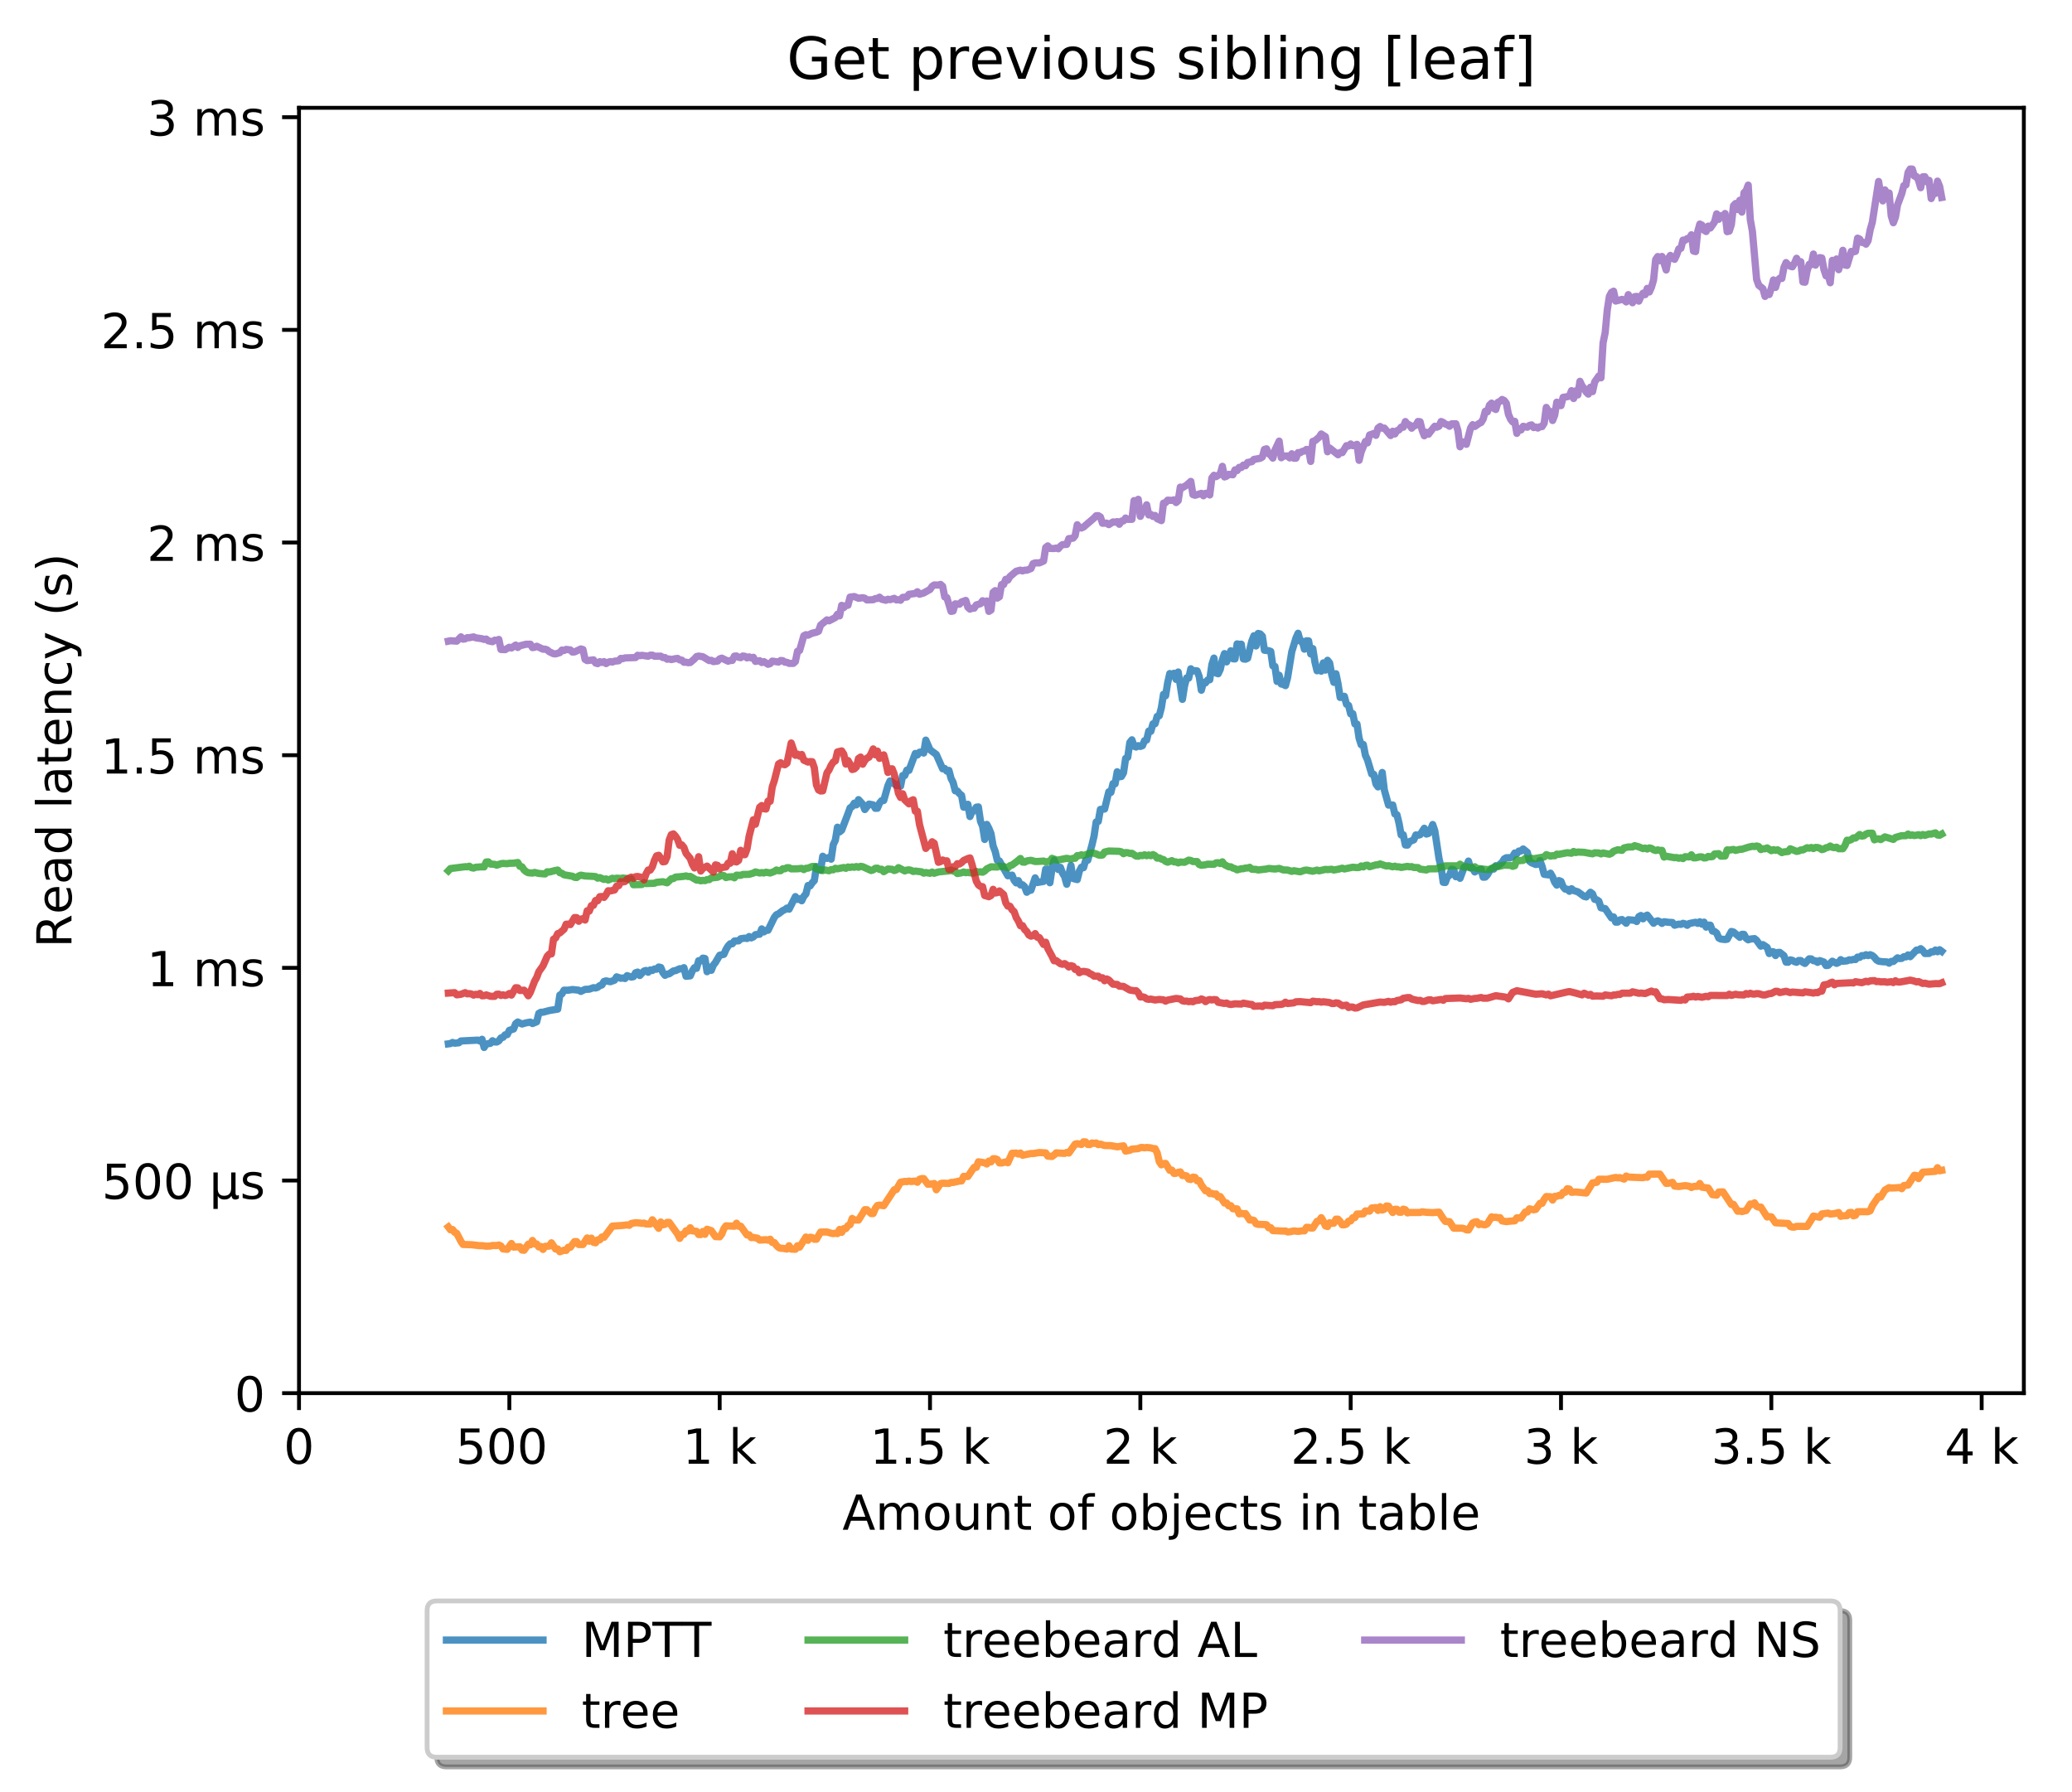 <?xml version="1.0" encoding="utf-8" standalone="no"?>
<!DOCTYPE svg PUBLIC "-//W3C//DTD SVG 1.1//EN"
  "http://www.w3.org/Graphics/SVG/1.1/DTD/svg11.dtd">
<!-- Created with matplotlib (http://matplotlib.org/) -->
<svg height="371pt" version="1.1" viewBox="0 0 429 371" width="429pt" xmlns="http://www.w3.org/2000/svg" xmlns:xlink="http://www.w3.org/1999/xlink">
 <defs>
  <style type="text/css">
*{stroke-linecap:butt;stroke-linejoin:round;}
  </style>
 </defs>
 <g id="figure_1">
  <g id="patch_1">
   <path d="M 0 371.002 
L 429.729 371.002 
L 429.729 0 
L 0 0 
z
" style="fill:#ffffff;"/>
  </g>
  <g id="axes_1">
   <g id="patch_2">
    <path d="M 61.909 288.43 
L 419.029 288.43 
L 419.029 22.318 
L 61.909 22.318 
z
" style="fill:#ffffff;"/>
   </g>
   <g id="matplotlib.axis_1">
    <g id="xtick_1">
     <g id="line2d_1">
      <defs>
       <path d="M 0 0 
L 0 3.5 
" id="mf07942812b" style="stroke:#000000;stroke-width:0.8;"/>
      </defs>
      <g>
       <use style="stroke:#000000;stroke-width:0.8;" x="61.909" xlink:href="#mf07942812b" y="288.43"/>
      </g>
     </g>
     <g id="text_1">
      <!-- 0 -->
      <defs>
       <path d="M 31.781 66.406 
Q 24.172 66.406 20.328 58.906 
Q 16.5 51.422 16.5 36.375 
Q 16.5 21.391 20.328 13.891 
Q 24.172 6.391 31.781 6.391 
Q 39.453 6.391 43.281 13.891 
Q 47.125 21.391 47.125 36.375 
Q 47.125 51.422 43.281 58.906 
Q 39.453 66.406 31.781 66.406 
z
M 31.781 74.219 
Q 44.047 74.219 50.516 64.516 
Q 56.984 54.828 56.984 36.375 
Q 56.984 17.969 50.516 8.266 
Q 44.047 -1.422 31.781 -1.422 
Q 19.531 -1.422 13.062 8.266 
Q 6.594 17.969 6.594 36.375 
Q 6.594 54.828 13.062 64.516 
Q 19.531 74.219 31.781 74.219 
z
" id="DejaVuSans-30"/>
      </defs>
      <g transform="translate(58.728 303.029)scale(0.1 -0.1)">
       <use xlink:href="#DejaVuSans-30"/>
      </g>
     </g>
    </g>
    <g id="xtick_2">
     <g id="line2d_2">
      <g>
       <use style="stroke:#000000;stroke-width:0.8;" x="105.458" xlink:href="#mf07942812b" y="288.43"/>
      </g>
     </g>
     <g id="text_2">
      <!-- 500  -->
      <defs>
       <path d="M 10.797 72.906 
L 49.516 72.906 
L 49.516 64.594 
L 19.828 64.594 
L 19.828 46.734 
Q 21.969 47.469 24.109 47.828 
Q 26.266 48.188 28.422 48.188 
Q 40.625 48.188 47.75 41.5 
Q 54.891 34.812 54.891 23.391 
Q 54.891 11.625 47.562 5.094 
Q 40.234 -1.422 26.906 -1.422 
Q 22.312 -1.422 17.547 -0.641 
Q 12.797 0.141 7.719 1.703 
L 7.719 11.625 
Q 12.109 9.234 16.797 8.062 
Q 21.484 6.891 26.703 6.891 
Q 35.156 6.891 40.078 11.328 
Q 45.016 15.766 45.016 23.391 
Q 45.016 31 40.078 35.438 
Q 35.156 39.891 26.703 39.891 
Q 22.75 39.891 18.812 39.016 
Q 14.891 38.141 10.797 36.281 
z
" id="DejaVuSans-35"/>
       <path id="DejaVuSans-20"/>
      </defs>
      <g transform="translate(94.325 303.029)scale(0.1 -0.1)">
       <use xlink:href="#DejaVuSans-35"/>
       <use x="63.623" xlink:href="#DejaVuSans-30"/>
       <use x="127.246" xlink:href="#DejaVuSans-30"/>
       <use x="190.869" xlink:href="#DejaVuSans-20"/>
      </g>
     </g>
    </g>
    <g id="xtick_3">
     <g id="line2d_3">
      <g>
       <use style="stroke:#000000;stroke-width:0.8;" x="149.007" xlink:href="#mf07942812b" y="288.43"/>
      </g>
     </g>
     <g id="text_3">
      <!-- 1 k -->
      <defs>
       <path d="M 12.406 8.297 
L 28.516 8.297 
L 28.516 63.922 
L 10.984 60.406 
L 10.984 69.391 
L 28.422 72.906 
L 38.281 72.906 
L 38.281 8.297 
L 54.391 8.297 
L 54.391 0 
L 12.406 0 
z
" id="DejaVuSans-31"/>
       <path d="M 9.078 75.984 
L 18.109 75.984 
L 18.109 31.109 
L 44.922 54.688 
L 56.391 54.688 
L 27.391 29.109 
L 57.625 0 
L 45.906 0 
L 18.109 26.703 
L 18.109 0 
L 9.078 0 
z
" id="DejaVuSans-6b"/>
      </defs>
      <g transform="translate(141.341 303.029)scale(0.1 -0.1)">
       <use xlink:href="#DejaVuSans-31"/>
       <use x="63.623" xlink:href="#DejaVuSans-20"/>
       <use x="95.41" xlink:href="#DejaVuSans-6b"/>
      </g>
     </g>
    </g>
    <g id="xtick_4">
     <g id="line2d_4">
      <g>
       <use style="stroke:#000000;stroke-width:0.8;" x="192.555" xlink:href="#mf07942812b" y="288.43"/>
      </g>
     </g>
     <g id="text_4">
      <!-- 1.5 k -->
      <defs>
       <path d="M 10.688 12.406 
L 21 12.406 
L 21 0 
L 10.688 0 
z
" id="DejaVuSans-2e"/>
      </defs>
      <g transform="translate(180.119 303.029)scale(0.1 -0.1)">
       <use xlink:href="#DejaVuSans-31"/>
       <use x="63.623" xlink:href="#DejaVuSans-2e"/>
       <use x="95.41" xlink:href="#DejaVuSans-35"/>
       <use x="159.033" xlink:href="#DejaVuSans-20"/>
       <use x="190.82" xlink:href="#DejaVuSans-6b"/>
      </g>
     </g>
    </g>
    <g id="xtick_5">
     <g id="line2d_5">
      <g>
       <use style="stroke:#000000;stroke-width:0.8;" x="236.104" xlink:href="#mf07942812b" y="288.43"/>
      </g>
     </g>
     <g id="text_5">
      <!-- 2 k -->
      <defs>
       <path d="M 19.188 8.297 
L 53.609 8.297 
L 53.609 0 
L 7.328 0 
L 7.328 8.297 
Q 12.938 14.109 22.625 23.891 
Q 32.328 33.688 34.812 36.531 
Q 39.547 41.844 41.422 45.531 
Q 43.312 49.219 43.312 52.781 
Q 43.312 58.594 39.234 62.25 
Q 35.156 65.922 28.609 65.922 
Q 23.969 65.922 18.812 64.312 
Q 13.672 62.703 7.812 59.422 
L 7.812 69.391 
Q 13.766 71.781 18.938 73 
Q 24.125 74.219 28.422 74.219 
Q 39.75 74.219 46.484 68.547 
Q 53.219 62.891 53.219 53.422 
Q 53.219 48.922 51.531 44.891 
Q 49.859 40.875 45.406 35.406 
Q 44.188 33.984 37.641 27.219 
Q 31.109 20.453 19.188 8.297 
z
" id="DejaVuSans-32"/>
      </defs>
      <g transform="translate(228.438 303.029)scale(0.1 -0.1)">
       <use xlink:href="#DejaVuSans-32"/>
       <use x="63.623" xlink:href="#DejaVuSans-20"/>
       <use x="95.41" xlink:href="#DejaVuSans-6b"/>
      </g>
     </g>
    </g>
    <g id="xtick_6">
     <g id="line2d_6">
      <g>
       <use style="stroke:#000000;stroke-width:0.8;" x="279.652" xlink:href="#mf07942812b" y="288.43"/>
      </g>
     </g>
     <g id="text_6">
      <!-- 2.5 k -->
      <g transform="translate(267.216 303.029)scale(0.1 -0.1)">
       <use xlink:href="#DejaVuSans-32"/>
       <use x="63.623" xlink:href="#DejaVuSans-2e"/>
       <use x="95.41" xlink:href="#DejaVuSans-35"/>
       <use x="159.033" xlink:href="#DejaVuSans-20"/>
       <use x="190.82" xlink:href="#DejaVuSans-6b"/>
      </g>
     </g>
    </g>
    <g id="xtick_7">
     <g id="line2d_7">
      <g>
       <use style="stroke:#000000;stroke-width:0.8;" x="323.201" xlink:href="#mf07942812b" y="288.43"/>
      </g>
     </g>
     <g id="text_7">
      <!-- 3 k -->
      <defs>
       <path d="M 40.578 39.312 
Q 47.656 37.797 51.625 33 
Q 55.609 28.219 55.609 21.188 
Q 55.609 10.406 48.188 4.484 
Q 40.766 -1.422 27.094 -1.422 
Q 22.516 -1.422 17.656 -0.516 
Q 12.797 0.391 7.625 2.203 
L 7.625 11.719 
Q 11.719 9.328 16.594 8.109 
Q 21.484 6.891 26.812 6.891 
Q 36.078 6.891 40.938 10.547 
Q 45.797 14.203 45.797 21.188 
Q 45.797 27.641 41.281 31.266 
Q 36.766 34.906 28.719 34.906 
L 20.219 34.906 
L 20.219 43.016 
L 29.109 43.016 
Q 36.375 43.016 40.234 45.922 
Q 44.094 48.828 44.094 54.297 
Q 44.094 59.906 40.109 62.906 
Q 36.141 65.922 28.719 65.922 
Q 24.656 65.922 20.016 65.031 
Q 15.375 64.156 9.812 62.312 
L 9.812 71.094 
Q 15.438 72.656 20.344 73.438 
Q 25.25 74.219 29.594 74.219 
Q 40.828 74.219 47.359 69.109 
Q 53.906 64.016 53.906 55.328 
Q 53.906 49.266 50.438 45.094 
Q 46.969 40.922 40.578 39.312 
z
" id="DejaVuSans-33"/>
      </defs>
      <g transform="translate(315.535 303.029)scale(0.1 -0.1)">
       <use xlink:href="#DejaVuSans-33"/>
       <use x="63.623" xlink:href="#DejaVuSans-20"/>
       <use x="95.41" xlink:href="#DejaVuSans-6b"/>
      </g>
     </g>
    </g>
    <g id="xtick_8">
     <g id="line2d_8">
      <g>
       <use style="stroke:#000000;stroke-width:0.8;" x="366.749" xlink:href="#mf07942812b" y="288.43"/>
      </g>
     </g>
     <g id="text_8">
      <!-- 3.5 k -->
      <g transform="translate(354.313 303.029)scale(0.1 -0.1)">
       <use xlink:href="#DejaVuSans-33"/>
       <use x="63.623" xlink:href="#DejaVuSans-2e"/>
       <use x="95.41" xlink:href="#DejaVuSans-35"/>
       <use x="159.033" xlink:href="#DejaVuSans-20"/>
       <use x="190.82" xlink:href="#DejaVuSans-6b"/>
      </g>
     </g>
    </g>
    <g id="xtick_9">
     <g id="line2d_9">
      <g>
       <use style="stroke:#000000;stroke-width:0.8;" x="410.298" xlink:href="#mf07942812b" y="288.43"/>
      </g>
     </g>
     <g id="text_9">
      <!-- 4 k -->
      <defs>
       <path d="M 37.797 64.312 
L 12.891 25.391 
L 37.797 25.391 
z
M 35.203 72.906 
L 47.609 72.906 
L 47.609 25.391 
L 58.016 25.391 
L 58.016 17.188 
L 47.609 17.188 
L 47.609 0 
L 37.797 0 
L 37.797 17.188 
L 4.891 17.188 
L 4.891 26.703 
z
" id="DejaVuSans-34"/>
      </defs>
      <g transform="translate(402.632 303.029)scale(0.1 -0.1)">
       <use xlink:href="#DejaVuSans-34"/>
       <use x="63.623" xlink:href="#DejaVuSans-20"/>
       <use x="95.41" xlink:href="#DejaVuSans-6b"/>
      </g>
     </g>
    </g>
    <g id="text_10">
     <!-- Amount of objects in table -->
     <defs>
      <path d="M 34.188 63.188 
L 20.797 26.906 
L 47.609 26.906 
z
M 28.609 72.906 
L 39.797 72.906 
L 67.578 0 
L 57.328 0 
L 50.688 18.703 
L 17.828 18.703 
L 11.188 0 
L 0.781 0 
z
" id="DejaVuSans-41"/>
      <path d="M 52 44.188 
Q 55.375 50.25 60.062 53.125 
Q 64.75 56 71.094 56 
Q 79.641 56 84.281 50.016 
Q 88.922 44.047 88.922 33.016 
L 88.922 0 
L 79.891 0 
L 79.891 32.719 
Q 79.891 40.578 77.094 44.375 
Q 74.312 48.188 68.609 48.188 
Q 61.625 48.188 57.562 43.547 
Q 53.516 38.922 53.516 30.906 
L 53.516 0 
L 44.484 0 
L 44.484 32.719 
Q 44.484 40.625 41.703 44.406 
Q 38.922 48.188 33.109 48.188 
Q 26.219 48.188 22.156 43.531 
Q 18.109 38.875 18.109 30.906 
L 18.109 0 
L 9.078 0 
L 9.078 54.688 
L 18.109 54.688 
L 18.109 46.188 
Q 21.188 51.219 25.484 53.609 
Q 29.781 56 35.688 56 
Q 41.656 56 45.828 52.969 
Q 50 49.953 52 44.188 
z
" id="DejaVuSans-6d"/>
      <path d="M 30.609 48.391 
Q 23.391 48.391 19.188 42.75 
Q 14.984 37.109 14.984 27.297 
Q 14.984 17.484 19.156 11.844 
Q 23.344 6.203 30.609 6.203 
Q 37.797 6.203 41.984 11.859 
Q 46.188 17.531 46.188 27.297 
Q 46.188 37.016 41.984 42.703 
Q 37.797 48.391 30.609 48.391 
z
M 30.609 56 
Q 42.328 56 49.016 48.375 
Q 55.719 40.766 55.719 27.297 
Q 55.719 13.875 49.016 6.219 
Q 42.328 -1.422 30.609 -1.422 
Q 18.844 -1.422 12.172 6.219 
Q 5.516 13.875 5.516 27.297 
Q 5.516 40.766 12.172 48.375 
Q 18.844 56 30.609 56 
z
" id="DejaVuSans-6f"/>
      <path d="M 8.5 21.578 
L 8.5 54.688 
L 17.484 54.688 
L 17.484 21.922 
Q 17.484 14.156 20.5 10.266 
Q 23.531 6.391 29.594 6.391 
Q 36.859 6.391 41.078 11.031 
Q 45.312 15.672 45.312 23.688 
L 45.312 54.688 
L 54.297 54.688 
L 54.297 0 
L 45.312 0 
L 45.312 8.406 
Q 42.047 3.422 37.719 1 
Q 33.406 -1.422 27.688 -1.422 
Q 18.266 -1.422 13.375 4.438 
Q 8.5 10.297 8.5 21.578 
z
M 31.109 56 
z
" id="DejaVuSans-75"/>
      <path d="M 54.891 33.016 
L 54.891 0 
L 45.906 0 
L 45.906 32.719 
Q 45.906 40.484 42.875 44.328 
Q 39.844 48.188 33.797 48.188 
Q 26.516 48.188 22.312 43.547 
Q 18.109 38.922 18.109 30.906 
L 18.109 0 
L 9.078 0 
L 9.078 54.688 
L 18.109 54.688 
L 18.109 46.188 
Q 21.344 51.125 25.703 53.562 
Q 30.078 56 35.797 56 
Q 45.219 56 50.047 50.172 
Q 54.891 44.344 54.891 33.016 
z
" id="DejaVuSans-6e"/>
      <path d="M 18.312 70.219 
L 18.312 54.688 
L 36.812 54.688 
L 36.812 47.703 
L 18.312 47.703 
L 18.312 18.016 
Q 18.312 11.328 20.141 9.422 
Q 21.969 7.516 27.594 7.516 
L 36.812 7.516 
L 36.812 0 
L 27.594 0 
Q 17.188 0 13.234 3.875 
Q 9.281 7.766 9.281 18.016 
L 9.281 47.703 
L 2.688 47.703 
L 2.688 54.688 
L 9.281 54.688 
L 9.281 70.219 
z
" id="DejaVuSans-74"/>
      <path d="M 37.109 75.984 
L 37.109 68.5 
L 28.516 68.5 
Q 23.688 68.5 21.797 66.547 
Q 19.922 64.594 19.922 59.516 
L 19.922 54.688 
L 34.719 54.688 
L 34.719 47.703 
L 19.922 47.703 
L 19.922 0 
L 10.891 0 
L 10.891 47.703 
L 2.297 47.703 
L 2.297 54.688 
L 10.891 54.688 
L 10.891 58.5 
Q 10.891 67.625 15.141 71.797 
Q 19.391 75.984 28.609 75.984 
z
" id="DejaVuSans-66"/>
      <path d="M 48.688 27.297 
Q 48.688 37.203 44.609 42.844 
Q 40.531 48.484 33.406 48.484 
Q 26.266 48.484 22.188 42.844 
Q 18.109 37.203 18.109 27.297 
Q 18.109 17.391 22.188 11.75 
Q 26.266 6.109 33.406 6.109 
Q 40.531 6.109 44.609 11.75 
Q 48.688 17.391 48.688 27.297 
z
M 18.109 46.391 
Q 20.953 51.266 25.266 53.625 
Q 29.594 56 35.594 56 
Q 45.562 56 51.781 48.094 
Q 58.016 40.188 58.016 27.297 
Q 58.016 14.406 51.781 6.484 
Q 45.562 -1.422 35.594 -1.422 
Q 29.594 -1.422 25.266 0.953 
Q 20.953 3.328 18.109 8.203 
L 18.109 0 
L 9.078 0 
L 9.078 75.984 
L 18.109 75.984 
z
" id="DejaVuSans-62"/>
      <path d="M 9.422 54.688 
L 18.406 54.688 
L 18.406 -0.984 
Q 18.406 -11.422 14.422 -16.109 
Q 10.453 -20.797 1.609 -20.797 
L -1.812 -20.797 
L -1.812 -13.188 
L 0.594 -13.188 
Q 5.719 -13.188 7.562 -10.812 
Q 9.422 -8.453 9.422 -0.984 
z
M 9.422 75.984 
L 18.406 75.984 
L 18.406 64.594 
L 9.422 64.594 
z
" id="DejaVuSans-6a"/>
      <path d="M 56.203 29.594 
L 56.203 25.203 
L 14.891 25.203 
Q 15.484 15.922 20.484 11.062 
Q 25.484 6.203 34.422 6.203 
Q 39.594 6.203 44.453 7.469 
Q 49.312 8.734 54.109 11.281 
L 54.109 2.781 
Q 49.266 0.734 44.188 -0.344 
Q 39.109 -1.422 33.891 -1.422 
Q 20.797 -1.422 13.156 6.188 
Q 5.516 13.812 5.516 26.812 
Q 5.516 40.234 12.766 48.109 
Q 20.016 56 32.328 56 
Q 43.359 56 49.781 48.891 
Q 56.203 41.797 56.203 29.594 
z
M 47.219 32.234 
Q 47.125 39.594 43.094 43.984 
Q 39.062 48.391 32.422 48.391 
Q 24.906 48.391 20.391 44.141 
Q 15.875 39.891 15.188 32.172 
z
" id="DejaVuSans-65"/>
      <path d="M 48.781 52.594 
L 48.781 44.188 
Q 44.969 46.297 41.141 47.344 
Q 37.312 48.391 33.406 48.391 
Q 24.656 48.391 19.812 42.844 
Q 14.984 37.312 14.984 27.297 
Q 14.984 17.281 19.812 11.734 
Q 24.656 6.203 33.406 6.203 
Q 37.312 6.203 41.141 7.25 
Q 44.969 8.297 48.781 10.406 
L 48.781 2.094 
Q 45.016 0.344 40.984 -0.531 
Q 36.969 -1.422 32.422 -1.422 
Q 20.062 -1.422 12.781 6.344 
Q 5.516 14.109 5.516 27.297 
Q 5.516 40.672 12.859 48.328 
Q 20.219 56 33.016 56 
Q 37.156 56 41.109 55.141 
Q 45.062 54.297 48.781 52.594 
z
" id="DejaVuSans-63"/>
      <path d="M 44.281 53.078 
L 44.281 44.578 
Q 40.484 46.531 36.375 47.5 
Q 32.281 48.484 27.875 48.484 
Q 21.188 48.484 17.844 46.438 
Q 14.5 44.391 14.5 40.281 
Q 14.5 37.156 16.891 35.375 
Q 19.281 33.594 26.516 31.984 
L 29.594 31.297 
Q 39.156 29.25 43.188 25.516 
Q 47.219 21.781 47.219 15.094 
Q 47.219 7.469 41.188 3.016 
Q 35.156 -1.422 24.609 -1.422 
Q 20.219 -1.422 15.453 -0.562 
Q 10.688 0.297 5.422 2 
L 5.422 11.281 
Q 10.406 8.688 15.234 7.391 
Q 20.062 6.109 24.812 6.109 
Q 31.156 6.109 34.562 8.281 
Q 37.984 10.453 37.984 14.406 
Q 37.984 18.062 35.516 20.016 
Q 33.062 21.969 24.703 23.781 
L 21.578 24.516 
Q 13.234 26.266 9.516 29.906 
Q 5.812 33.547 5.812 39.891 
Q 5.812 47.609 11.281 51.797 
Q 16.75 56 26.812 56 
Q 31.781 56 36.172 55.266 
Q 40.578 54.547 44.281 53.078 
z
" id="DejaVuSans-73"/>
      <path d="M 9.422 54.688 
L 18.406 54.688 
L 18.406 0 
L 9.422 0 
z
M 9.422 75.984 
L 18.406 75.984 
L 18.406 64.594 
L 9.422 64.594 
z
" id="DejaVuSans-69"/>
      <path d="M 34.281 27.484 
Q 23.391 27.484 19.188 25 
Q 14.984 22.516 14.984 16.5 
Q 14.984 11.719 18.141 8.906 
Q 21.297 6.109 26.703 6.109 
Q 34.188 6.109 38.703 11.406 
Q 43.219 16.703 43.219 25.484 
L 43.219 27.484 
z
M 52.203 31.203 
L 52.203 0 
L 43.219 0 
L 43.219 8.297 
Q 40.141 3.328 35.547 0.953 
Q 30.953 -1.422 24.312 -1.422 
Q 15.922 -1.422 10.953 3.297 
Q 6 8.016 6 15.922 
Q 6 25.141 12.172 29.828 
Q 18.359 34.516 30.609 34.516 
L 43.219 34.516 
L 43.219 35.406 
Q 43.219 41.609 39.141 45 
Q 35.062 48.391 27.688 48.391 
Q 23 48.391 18.547 47.266 
Q 14.109 46.141 10.016 43.891 
L 10.016 52.203 
Q 14.938 54.109 19.578 55.047 
Q 24.219 56 28.609 56 
Q 40.484 56 46.344 49.844 
Q 52.203 43.703 52.203 31.203 
z
" id="DejaVuSans-61"/>
      <path d="M 9.422 75.984 
L 18.406 75.984 
L 18.406 0 
L 9.422 0 
z
" id="DejaVuSans-6c"/>
     </defs>
     <g transform="translate(174.411 316.707)scale(0.1 -0.1)">
      <use xlink:href="#DejaVuSans-41"/>
      <use x="68.408" xlink:href="#DejaVuSans-6d"/>
      <use x="165.82" xlink:href="#DejaVuSans-6f"/>
      <use x="227.002" xlink:href="#DejaVuSans-75"/>
      <use x="290.381" xlink:href="#DejaVuSans-6e"/>
      <use x="353.76" xlink:href="#DejaVuSans-74"/>
      <use x="392.969" xlink:href="#DejaVuSans-20"/>
      <use x="424.756" xlink:href="#DejaVuSans-6f"/>
      <use x="485.938" xlink:href="#DejaVuSans-66"/>
      <use x="521.143" xlink:href="#DejaVuSans-20"/>
      <use x="552.93" xlink:href="#DejaVuSans-6f"/>
      <use x="614.111" xlink:href="#DejaVuSans-62"/>
      <use x="677.588" xlink:href="#DejaVuSans-6a"/>
      <use x="705.371" xlink:href="#DejaVuSans-65"/>
      <use x="766.895" xlink:href="#DejaVuSans-63"/>
      <use x="821.875" xlink:href="#DejaVuSans-74"/>
      <use x="861.084" xlink:href="#DejaVuSans-73"/>
      <use x="913.184" xlink:href="#DejaVuSans-20"/>
      <use x="944.971" xlink:href="#DejaVuSans-69"/>
      <use x="972.754" xlink:href="#DejaVuSans-6e"/>
      <use x="1036.133" xlink:href="#DejaVuSans-20"/>
      <use x="1067.92" xlink:href="#DejaVuSans-74"/>
      <use x="1107.129" xlink:href="#DejaVuSans-61"/>
      <use x="1168.408" xlink:href="#DejaVuSans-62"/>
      <use x="1231.885" xlink:href="#DejaVuSans-6c"/>
      <use x="1259.668" xlink:href="#DejaVuSans-65"/>
     </g>
    </g>
   </g>
   <g id="matplotlib.axis_2">
    <g id="ytick_1">
     <g id="line2d_10">
      <defs>
       <path d="M 0 0 
L -3.5 0 
" id="ma4abc72bbe" style="stroke:#000000;stroke-width:0.8;"/>
      </defs>
      <g>
       <use style="stroke:#000000;stroke-width:0.8;" x="61.909" xlink:href="#ma4abc72bbe" y="288.43"/>
      </g>
     </g>
     <g id="text_11">
      <!-- 0 -->
      <g transform="translate(48.547 292.229)scale(0.1 -0.1)">
       <use xlink:href="#DejaVuSans-30"/>
      </g>
     </g>
    </g>
    <g id="ytick_2">
     <g id="line2d_11">
      <g>
       <use style="stroke:#000000;stroke-width:0.8;" x="61.909" xlink:href="#ma4abc72bbe" y="244.403"/>
      </g>
     </g>
     <g id="text_12">
      <!-- 500 µs -->
      <defs>
       <path d="M 8.5 -20.797 
L 8.5 54.688 
L 17.484 54.688 
L 17.484 20.703 
Q 17.484 13.625 20.844 10 
Q 24.219 6.391 30.812 6.391 
Q 38.031 6.391 41.672 10.484 
Q 45.312 14.594 45.312 22.797 
L 45.312 54.688 
L 54.297 54.688 
L 54.297 12.594 
Q 54.297 9.672 55.141 8.281 
Q 56 6.891 57.812 6.891 
Q 58.25 6.891 59.031 7.156 
Q 59.812 7.422 61.188 8.016 
L 61.188 0.781 
Q 59.188 -0.344 57.391 -0.875 
Q 55.609 -1.422 53.906 -1.422 
Q 50.531 -1.422 48.531 0.484 
Q 46.531 2.391 45.797 6.297 
Q 43.359 2.438 39.812 0.5 
Q 36.281 -1.422 31.5 -1.422 
Q 26.516 -1.422 23.016 0.484 
Q 19.531 2.391 17.484 6.203 
L 17.484 -20.797 
z
" id="DejaVuSans-b5"/>
      </defs>
      <g transform="translate(21.072 248.202)scale(0.1 -0.1)">
       <use xlink:href="#DejaVuSans-35"/>
       <use x="63.623" xlink:href="#DejaVuSans-30"/>
       <use x="127.246" xlink:href="#DejaVuSans-30"/>
       <use x="190.869" xlink:href="#DejaVuSans-20"/>
       <use x="222.656" xlink:href="#DejaVuSans-b5"/>
       <use x="286.279" xlink:href="#DejaVuSans-73"/>
      </g>
     </g>
    </g>
    <g id="ytick_3">
     <g id="line2d_12">
      <g>
       <use style="stroke:#000000;stroke-width:0.8;" x="61.909" xlink:href="#ma4abc72bbe" y="200.375"/>
      </g>
     </g>
     <g id="text_13">
      <!-- 1 ms -->
      <g transform="translate(30.419 204.174)scale(0.1 -0.1)">
       <use xlink:href="#DejaVuSans-31"/>
       <use x="63.623" xlink:href="#DejaVuSans-20"/>
       <use x="95.41" xlink:href="#DejaVuSans-6d"/>
       <use x="192.822" xlink:href="#DejaVuSans-73"/>
      </g>
     </g>
    </g>
    <g id="ytick_4">
     <g id="line2d_13">
      <g>
       <use style="stroke:#000000;stroke-width:0.8;" x="61.909" xlink:href="#ma4abc72bbe" y="156.347"/>
      </g>
     </g>
     <g id="text_14">
      <!-- 1.5 ms -->
      <g transform="translate(20.878 160.147)scale(0.1 -0.1)">
       <use xlink:href="#DejaVuSans-31"/>
       <use x="63.623" xlink:href="#DejaVuSans-2e"/>
       <use x="95.41" xlink:href="#DejaVuSans-35"/>
       <use x="159.033" xlink:href="#DejaVuSans-20"/>
       <use x="190.82" xlink:href="#DejaVuSans-6d"/>
       <use x="288.232" xlink:href="#DejaVuSans-73"/>
      </g>
     </g>
    </g>
    <g id="ytick_5">
     <g id="line2d_14">
      <g>
       <use style="stroke:#000000;stroke-width:0.8;" x="61.909" xlink:href="#ma4abc72bbe" y="112.32"/>
      </g>
     </g>
     <g id="text_15">
      <!-- 2 ms -->
      <g transform="translate(30.419 116.119)scale(0.1 -0.1)">
       <use xlink:href="#DejaVuSans-32"/>
       <use x="63.623" xlink:href="#DejaVuSans-20"/>
       <use x="95.41" xlink:href="#DejaVuSans-6d"/>
       <use x="192.822" xlink:href="#DejaVuSans-73"/>
      </g>
     </g>
    </g>
    <g id="ytick_6">
     <g id="line2d_15">
      <g>
       <use style="stroke:#000000;stroke-width:0.8;" x="61.909" xlink:href="#ma4abc72bbe" y="68.292"/>
      </g>
     </g>
     <g id="text_16">
      <!-- 2.5 ms -->
      <g transform="translate(20.878 72.091)scale(0.1 -0.1)">
       <use xlink:href="#DejaVuSans-32"/>
       <use x="63.623" xlink:href="#DejaVuSans-2e"/>
       <use x="95.41" xlink:href="#DejaVuSans-35"/>
       <use x="159.033" xlink:href="#DejaVuSans-20"/>
       <use x="190.82" xlink:href="#DejaVuSans-6d"/>
       <use x="288.232" xlink:href="#DejaVuSans-73"/>
      </g>
     </g>
    </g>
    <g id="ytick_7">
     <g id="line2d_16">
      <g>
       <use style="stroke:#000000;stroke-width:0.8;" x="61.909" xlink:href="#ma4abc72bbe" y="24.265"/>
      </g>
     </g>
     <g id="text_17">
      <!-- 3 ms -->
      <g transform="translate(30.419 28.064)scale(0.1 -0.1)">
       <use xlink:href="#DejaVuSans-33"/>
       <use x="63.623" xlink:href="#DejaVuSans-20"/>
       <use x="95.41" xlink:href="#DejaVuSans-6d"/>
       <use x="192.822" xlink:href="#DejaVuSans-73"/>
      </g>
     </g>
    </g>
    <g id="text_18">
     <!-- Read latency (s) -->
     <defs>
      <path d="M 44.391 34.188 
Q 47.562 33.109 50.562 29.594 
Q 53.562 26.078 56.594 19.922 
L 66.609 0 
L 56 0 
L 46.688 18.703 
Q 43.062 26.031 39.672 28.422 
Q 36.281 30.812 30.422 30.812 
L 19.672 30.812 
L 19.672 0 
L 9.812 0 
L 9.812 72.906 
L 32.078 72.906 
Q 44.578 72.906 50.734 67.672 
Q 56.891 62.453 56.891 51.906 
Q 56.891 45.016 53.688 40.469 
Q 50.484 35.938 44.391 34.188 
z
M 19.672 64.797 
L 19.672 38.922 
L 32.078 38.922 
Q 39.203 38.922 42.844 42.219 
Q 46.484 45.516 46.484 51.906 
Q 46.484 58.297 42.844 61.547 
Q 39.203 64.797 32.078 64.797 
z
" id="DejaVuSans-52"/>
      <path d="M 45.406 46.391 
L 45.406 75.984 
L 54.391 75.984 
L 54.391 0 
L 45.406 0 
L 45.406 8.203 
Q 42.578 3.328 38.25 0.953 
Q 33.938 -1.422 27.875 -1.422 
Q 17.969 -1.422 11.734 6.484 
Q 5.516 14.406 5.516 27.297 
Q 5.516 40.188 11.734 48.094 
Q 17.969 56 27.875 56 
Q 33.938 56 38.25 53.625 
Q 42.578 51.266 45.406 46.391 
z
M 14.797 27.297 
Q 14.797 17.391 18.875 11.75 
Q 22.953 6.109 30.078 6.109 
Q 37.203 6.109 41.297 11.75 
Q 45.406 17.391 45.406 27.297 
Q 45.406 37.203 41.297 42.844 
Q 37.203 48.484 30.078 48.484 
Q 22.953 48.484 18.875 42.844 
Q 14.797 37.203 14.797 27.297 
z
" id="DejaVuSans-64"/>
      <path d="M 32.172 -5.078 
Q 28.375 -14.844 24.75 -17.812 
Q 21.141 -20.797 15.094 -20.797 
L 7.906 -20.797 
L 7.906 -13.281 
L 13.188 -13.281 
Q 16.891 -13.281 18.938 -11.516 
Q 21 -9.766 23.484 -3.219 
L 25.094 0.875 
L 2.984 54.688 
L 12.5 54.688 
L 29.594 11.922 
L 46.688 54.688 
L 56.203 54.688 
z
" id="DejaVuSans-79"/>
      <path d="M 31 75.875 
Q 24.469 64.656 21.281 53.656 
Q 18.109 42.672 18.109 31.391 
Q 18.109 20.125 21.312 9.062 
Q 24.516 -2 31 -13.188 
L 23.188 -13.188 
Q 15.875 -1.703 12.234 9.375 
Q 8.594 20.453 8.594 31.391 
Q 8.594 42.281 12.203 53.312 
Q 15.828 64.359 23.188 75.875 
z
" id="DejaVuSans-28"/>
      <path d="M 8.016 75.875 
L 15.828 75.875 
Q 23.141 64.359 26.781 53.312 
Q 30.422 42.281 30.422 31.391 
Q 30.422 20.453 26.781 9.375 
Q 23.141 -1.703 15.828 -13.188 
L 8.016 -13.188 
Q 14.5 -2 17.703 9.062 
Q 20.906 20.125 20.906 31.391 
Q 20.906 42.672 17.703 53.656 
Q 14.5 64.656 8.016 75.875 
z
" id="DejaVuSans-29"/>
     </defs>
     <g transform="translate(14.798 196.212)rotate(-90)scale(0.1 -0.1)">
      <use xlink:href="#DejaVuSans-52"/>
      <use x="69.42" xlink:href="#DejaVuSans-65"/>
      <use x="130.943" xlink:href="#DejaVuSans-61"/>
      <use x="192.223" xlink:href="#DejaVuSans-64"/>
      <use x="255.699" xlink:href="#DejaVuSans-20"/>
      <use x="287.486" xlink:href="#DejaVuSans-6c"/>
      <use x="315.27" xlink:href="#DejaVuSans-61"/>
      <use x="376.549" xlink:href="#DejaVuSans-74"/>
      <use x="415.758" xlink:href="#DejaVuSans-65"/>
      <use x="477.281" xlink:href="#DejaVuSans-6e"/>
      <use x="540.66" xlink:href="#DejaVuSans-63"/>
      <use x="595.641" xlink:href="#DejaVuSans-79"/>
      <use x="654.82" xlink:href="#DejaVuSans-20"/>
      <use x="686.607" xlink:href="#DejaVuSans-28"/>
      <use x="725.621" xlink:href="#DejaVuSans-73"/>
      <use x="777.721" xlink:href="#DejaVuSans-29"/>
     </g>
    </g>
   </g>
   <g id="line2d_17">
    <path clip-path="url(#pad1e7ed60b)" d="M 92.829 216.11 
L 93.264 216.051 
L 93.7 215.823 
L 94.135 215.975 
L 95.006 215.886 
L 95.442 215.511 
L 98.926 215.34 
L 99.361 215.526 
L 99.797 215.166 
L 100.232 216.858 
L 100.668 216.143 
L 101.539 216.003 
L 101.974 215.468 
L 102.41 215.717 
L 102.845 215.734 
L 103.281 215.491 
L 103.716 214.885 
L 104.151 214.753 
L 104.587 214.241 
L 105.022 214.195 
L 105.458 213.315 
L 106.329 213.035 
L 106.764 211.937 
L 107.2 211.59 
L 108.071 212.002 
L 108.942 211.755 
L 109.813 211.606 
L 110.248 211.906 
L 111.119 211.544 
L 111.555 209.805 
L 111.99 209.565 
L 112.426 209.558 
L 113.732 209.208 
L 115.474 208.921 
L 115.91 206.006 
L 116.345 205.764 
L 116.781 204.998 
L 117.652 205.005 
L 118.523 204.86 
L 119.829 205 
L 120.264 205.249 
L 121.135 204.83 
L 122.006 204.792 
L 122.877 204.48 
L 123.313 204.547 
L 123.748 204.399 
L 124.184 204.047 
L 124.619 203.919 
L 125.055 203.192 
L 125.49 203.068 
L 126.361 203.246 
L 127.232 202.93 
L 127.668 202.238 
L 128.539 202.533 
L 128.974 202.471 
L 129.41 202.583 
L 129.845 201.988 
L 130.716 202.291 
L 131.152 202.202 
L 131.587 201.398 
L 132.023 201.251 
L 132.458 201.963 
L 133.329 201.045 
L 133.765 200.914 
L 134.2 201.286 
L 134.635 200.812 
L 135.071 200.923 
L 135.506 200.603 
L 135.942 200.661 
L 136.377 200.201 
L 136.813 200.302 
L 137.248 201.37 
L 137.684 201.921 
L 138.119 201.683 
L 138.555 201.609 
L 139.426 201.012 
L 139.861 200.952 
L 140.732 200.559 
L 141.168 200.586 
L 141.603 200.338 
L 142.039 202.122 
L 142.91 202.034 
L 143.345 201.014 
L 143.781 200.341 
L 144.216 200.478 
L 144.652 198.894 
L 145.087 198.939 
L 145.523 198.364 
L 145.958 198.44 
L 146.394 201.173 
L 146.829 200.216 
L 147.265 200.885 
L 147.7 199.806 
L 148.136 199.253 
L 149.007 197.765 
L 149.877 197.574 
L 150.313 196.571 
L 150.748 195.859 
L 151.184 195.392 
L 151.619 195.388 
L 152.055 194.818 
L 152.926 194.78 
L 153.361 194.348 
L 154.232 194.221 
L 154.668 194.298 
L 155.103 193.893 
L 155.539 194.173 
L 155.974 193.977 
L 156.41 193.502 
L 157.281 193.411 
L 157.716 192.309 
L 158.152 192.932 
L 158.587 192.614 
L 159.023 192.588 
L 160.329 189.915 
L 160.765 189.367 
L 161.2 189.187 
L 162.071 188.519 
L 162.507 188.324 
L 162.942 187.998 
L 163.378 188.229 
L 164.684 185.627 
L 165.119 186.203 
L 165.555 186.071 
L 165.99 186.486 
L 166.426 185.571 
L 166.861 185.071 
L 167.297 183.327 
L 167.732 183.413 
L 168.168 182.76 
L 168.603 182.309 
L 169.039 179.407 
L 169.474 179.663 
L 169.91 180.19 
L 170.345 177.271 
L 170.781 177.595 
L 171.216 177.72 
L 171.652 177.501 
L 172.087 177.88 
L 172.523 174.867 
L 172.958 173.941 
L 173.394 171.259 
L 173.829 172.236 
L 174.265 171.872 
L 175.571 168.466 
L 176.007 167.251 
L 176.442 166.978 
L 176.878 166.274 
L 177.313 166.631 
L 177.749 165.546 
L 178.62 166.494 
L 179.055 167.597 
L 179.926 166.472 
L 180.797 166.637 
L 181.232 167.346 
L 181.668 167.331 
L 182.103 166.273 
L 182.539 165.759 
L 182.974 165.73 
L 183.845 162.647 
L 184.281 161.678 
L 184.716 161.912 
L 185.587 162.652 
L 186.023 162.384 
L 186.458 162.754 
L 186.894 160.56 
L 187.329 160.559 
L 187.765 159.432 
L 188.2 159.491 
L 189.507 155.992 
L 189.942 156.303 
L 190.378 155.736 
L 190.813 155.668 
L 191.249 155.906 
L 191.684 153.229 
L 192.555 155.233 
L 193.862 156.203 
L 195.168 159.165 
L 195.603 159.109 
L 196.039 159.65 
L 196.474 159.499 
L 196.91 161.15 
L 197.345 162.006 
L 197.781 163.724 
L 198.216 163.765 
L 198.652 164.313 
L 199.087 164.656 
L 199.523 167.109 
L 199.958 167.114 
L 200.394 166.515 
L 200.829 169.052 
L 201.265 167.99 
L 201.7 167.873 
L 202.136 167.115 
L 202.571 167.054 
L 203.007 170.037 
L 203.442 171.057 
L 203.878 173.789 
L 204.313 170.68 
L 204.749 171.503 
L 205.184 172.587 
L 205.62 175.132 
L 206.055 176.29 
L 206.491 178.121 
L 206.926 178.237 
L 208.668 181.306 
L 209.539 181.175 
L 209.974 182.253 
L 210.41 182.79 
L 210.845 182.319 
L 211.281 183.21 
L 211.716 183.179 
L 212.152 183.577 
L 212.587 184.724 
L 213.023 184.388 
L 213.458 184.288 
L 214.329 181.748 
L 214.765 182.707 
L 216.071 182.482 
L 216.507 179.94 
L 216.942 179.92 
L 217.378 182.757 
L 217.813 179.859 
L 218.249 178.077 
L 219.12 180.015 
L 219.555 179.567 
L 219.991 180.772 
L 220.426 181.471 
L 220.862 183.068 
L 221.733 179.169 
L 222.168 181.869 
L 223.039 182.105 
L 223.475 180.364 
L 223.91 179.542 
L 224.346 179.627 
L 224.781 178.109 
L 225.216 178.092 
L 226.087 174.931 
L 226.523 173.083 
L 226.958 170.17 
L 227.394 170.055 
L 227.829 167.574 
L 228.7 167.497 
L 229.571 163.93 
L 230.007 164.046 
L 230.442 162.231 
L 230.878 162.277 
L 231.313 159.777 
L 231.749 160.82 
L 232.184 160.757 
L 232.62 159.994 
L 233.055 157.015 
L 233.491 156.784 
L 233.926 153.714 
L 234.362 153.166 
L 234.797 154.492 
L 235.233 154.656 
L 235.668 154.374 
L 236.104 154.536 
L 236.539 154.378 
L 236.975 153.338 
L 237.41 153.197 
L 237.846 151.354 
L 238.281 151.404 
L 238.717 149.854 
L 239.152 149.836 
L 239.588 148.317 
L 240.023 148.183 
L 240.458 146.512 
L 240.894 143.75 
L 241.329 144.052 
L 241.765 141.323 
L 242.2 139.446 
L 242.636 139.646 
L 243.071 139.386 
L 243.507 140.651 
L 243.942 139.123 
L 244.813 144.79 
L 245.249 142.023 
L 245.684 140.352 
L 246.12 140.383 
L 246.555 138.461 
L 246.991 138.916 
L 247.426 138.843 
L 247.862 138.896 
L 248.297 140.092 
L 248.733 142.896 
L 249.168 141.262 
L 249.604 141.371 
L 250.039 140.779 
L 250.475 140.734 
L 250.91 137.592 
L 251.346 136.247 
L 251.781 139.341 
L 252.217 139.489 
L 252.652 138.575 
L 253.088 136.584 
L 253.523 135.319 
L 253.959 137.032 
L 254.83 134.733 
L 255.265 136.385 
L 255.7 136.418 
L 256.136 133.309 
L 256.571 133.398 
L 257.007 133.366 
L 257.442 136.417 
L 257.878 136.477 
L 258.313 136.279 
L 259.184 132.719 
L 259.62 131.615 
L 260.055 133.734 
L 260.491 131.144 
L 260.926 131.247 
L 261.362 131.706 
L 261.797 134.622 
L 262.668 134.712 
L 263.104 134.868 
L 263.539 137.855 
L 263.975 137.976 
L 264.41 141.081 
L 264.846 139.795 
L 265.281 141.613 
L 265.717 141.704 
L 266.152 141.942 
L 266.588 140.313 
L 267.459 134.92 
L 268.33 132.072 
L 268.765 131.104 
L 269.201 132.728 
L 269.636 132.738 
L 270.072 134.399 
L 270.507 132.662 
L 270.942 132.678 
L 271.378 135.388 
L 271.813 134.278 
L 272.249 137.046 
L 272.684 138.866 
L 273.12 138.693 
L 273.555 138.957 
L 273.991 137.232 
L 274.426 138.735 
L 274.862 136.702 
L 275.297 137.254 
L 275.733 139.697 
L 276.168 141.269 
L 276.604 139.485 
L 277.039 141.58 
L 277.475 144.396 
L 277.91 144.367 
L 278.346 144.16 
L 278.781 145.796 
L 279.217 146.04 
L 279.652 147.798 
L 280.088 147.75 
L 280.523 149.884 
L 280.959 149.899 
L 281.394 152.828 
L 281.83 154.191 
L 282.265 154.13 
L 282.701 156.361 
L 283.136 157.322 
L 284.007 160.246 
L 284.443 160.319 
L 284.878 162.308 
L 285.314 162.913 
L 285.749 161.853 
L 286.184 159.928 
L 286.62 163.556 
L 287.491 166.679 
L 288.362 166.657 
L 288.797 168.524 
L 289.233 168.679 
L 289.668 170.456 
L 290.104 172.867 
L 290.539 172.822 
L 290.975 174.939 
L 291.41 174.963 
L 291.846 174.245 
L 292.717 173.879 
L 293.152 172.856 
L 293.588 172.919 
L 294.023 172.813 
L 294.894 171.478 
L 295.33 172.678 
L 295.765 172.547 
L 296.201 171.758 
L 296.636 170.702 
L 297.072 171.994 
L 297.943 177.762 
L 298.378 179.551 
L 298.814 182.666 
L 299.249 182.704 
L 299.685 181.515 
L 300.12 181.221 
L 300.556 179.965 
L 300.991 180.085 
L 301.426 181.508 
L 301.862 181.347 
L 302.297 181.836 
L 303.168 179.502 
L 303.604 179.284 
L 304.039 178.271 
L 304.475 179.707 
L 304.91 179.787 
L 305.346 180.518 
L 305.781 180.242 
L 306.217 180.172 
L 306.652 179.943 
L 307.088 181.61 
L 307.523 181.583 
L 307.959 181.112 
L 308.394 180.367 
L 308.83 179.874 
L 309.265 179.931 
L 309.701 179.233 
L 310.136 179.266 
L 311.007 178.548 
L 311.443 177.815 
L 311.878 177.58 
L 312.749 177.566 
L 313.185 177.343 
L 313.62 176.598 
L 314.056 176.748 
L 314.491 176.191 
L 314.927 176.178 
L 315.362 175.764 
L 316.233 176.469 
L 316.668 178.294 
L 317.104 178.626 
L 317.975 178.978 
L 318.41 178.91 
L 318.846 178.179 
L 319.281 179.363 
L 319.717 181.007 
L 320.588 181.125 
L 321.023 180.771 
L 321.459 181.531 
L 321.894 182.644 
L 322.33 183.247 
L 322.765 182.309 
L 323.201 182.476 
L 323.636 183.571 
L 324.072 184.071 
L 324.507 184.098 
L 324.943 184.523 
L 325.378 183.994 
L 325.814 184.372 
L 326.685 184.632 
L 327.991 185.585 
L 328.427 185.689 
L 329.298 184.724 
L 329.733 185.06 
L 330.169 186.19 
L 330.604 186.278 
L 331.04 186.579 
L 331.475 187.939 
L 332.346 188.113 
L 333.652 190.032 
L 334.088 189.833 
L 334.523 190.913 
L 334.959 190.897 
L 335.394 190.45 
L 335.83 190.372 
L 336.701 191.138 
L 337.136 190.41 
L 338.443 190.53 
L 338.878 190.783 
L 339.314 189.771 
L 339.749 189.538 
L 340.185 190.225 
L 340.62 189.685 
L 341.056 189.455 
L 342.362 191.137 
L 342.798 190.785 
L 343.233 190.638 
L 343.669 190.82 
L 344.104 191.169 
L 344.54 190.827 
L 345.411 190.942 
L 346.281 190.987 
L 346.717 191.548 
L 347.588 191.313 
L 348.023 191.379 
L 348.459 191.156 
L 348.894 191.266 
L 349.33 191.567 
L 349.765 191.193 
L 351.072 190.938 
L 351.507 191.166 
L 351.943 190.832 
L 352.378 191.328 
L 352.814 190.908 
L 353.249 191.944 
L 353.685 191.528 
L 354.12 191.544 
L 354.556 192.757 
L 354.991 192.835 
L 355.427 193.166 
L 355.862 194.194 
L 356.298 194.415 
L 357.169 194.511 
L 357.604 194.446 
L 358.475 192.848 
L 358.911 192.954 
L 360.217 194.05 
L 360.653 193.437 
L 361.088 193.44 
L 361.523 194.248 
L 361.959 194.572 
L 362.394 194.416 
L 363.265 194.316 
L 363.701 194.681 
L 364.572 195.886 
L 365.007 195.564 
L 365.878 196.147 
L 366.314 197.417 
L 366.749 197.018 
L 367.185 197.053 
L 367.62 197.825 
L 368.056 197.193 
L 368.491 197.17 
L 369.362 197.859 
L 369.798 199.186 
L 370.233 199.209 
L 370.669 198.722 
L 371.104 198.819 
L 371.54 199.088 
L 371.975 199.222 
L 372.411 198.849 
L 372.846 198.861 
L 373.282 199.243 
L 373.717 199.465 
L 374.588 198.503 
L 375.024 198.528 
L 375.459 198.895 
L 375.895 198.918 
L 376.33 199.237 
L 376.765 198.873 
L 377.636 199.176 
L 378.072 199.898 
L 378.507 199.856 
L 379.378 198.998 
L 380.249 199.447 
L 380.685 199.258 
L 381.12 198.677 
L 381.556 199.009 
L 382.427 198.932 
L 382.862 198.714 
L 383.298 198.763 
L 383.733 198.623 
L 384.169 198.657 
L 384.604 198.147 
L 385.04 198.207 
L 385.475 197.843 
L 385.911 197.876 
L 386.346 197.656 
L 386.782 197.834 
L 387.217 197.649 
L 387.653 197.828 
L 388.088 198.191 
L 388.524 198.742 
L 388.959 198.999 
L 389.83 199.111 
L 390.701 199.141 
L 391.137 199.407 
L 391.572 199.04 
L 392.007 199.053 
L 392.878 198.3 
L 393.314 198.453 
L 393.749 198.409 
L 394.185 198.068 
L 394.62 198.106 
L 395.056 197.697 
L 395.491 198.065 
L 396.798 196.695 
L 397.233 196.694 
L 397.669 196.401 
L 398.104 196.783 
L 398.54 197.405 
L 399.411 197.392 
L 399.846 197.052 
L 400.282 197.068 
L 400.717 196.686 
L 401.153 197.036 
L 401.588 196.623 
L 402.024 196.957 
L 402.024 196.957 
" style="fill:none;opacity:0.8;stroke:#1f77b4;stroke-linecap:square;stroke-width:1.5;"/>
   </g>
   <g id="line2d_18">
    <path clip-path="url(#pad1e7ed60b)" d="M 92.829 254.027 
L 93.264 254.602 
L 93.7 254.55 
L 94.135 255.126 
L 94.571 255.347 
L 95.442 257.019 
L 95.877 257.645 
L 97.619 257.698 
L 99.361 257.897 
L 99.797 257.886 
L 100.668 258.005 
L 101.539 257.967 
L 101.974 257.845 
L 102.845 257.875 
L 103.281 257.758 
L 103.716 257.959 
L 104.151 258.573 
L 105.022 258.646 
L 105.893 257.445 
L 106.329 258.184 
L 107.635 258.126 
L 108.071 258.79 
L 108.506 258.842 
L 109.377 257.588 
L 109.813 257.709 
L 110.248 256.82 
L 110.684 257.529 
L 111.119 257.548 
L 111.555 258.152 
L 111.99 258.064 
L 112.426 258.666 
L 112.861 258.039 
L 113.732 257.971 
L 114.168 257.304 
L 115.039 258.589 
L 115.474 258.572 
L 115.91 259.151 
L 116.781 258.827 
L 117.216 258.879 
L 117.652 258.224 
L 118.087 258.222 
L 118.958 257.053 
L 119.393 257.049 
L 119.829 257.654 
L 120.7 257.657 
L 121.571 256.296 
L 122.006 256.972 
L 122.442 256.337 
L 122.877 257.197 
L 123.313 257.3 
L 123.748 256.69 
L 124.184 256.678 
L 124.619 256.101 
L 125.055 256.166 
L 126.797 253.846 
L 128.974 253.698 
L 129.845 253.584 
L 130.281 253.681 
L 130.716 253.294 
L 131.587 253.138 
L 132.458 253.197 
L 132.894 253.275 
L 133.329 253.222 
L 133.765 253.403 
L 134.635 253.396 
L 135.071 252.536 
L 136.377 254.295 
L 136.813 252.985 
L 137.248 253.566 
L 137.684 253.475 
L 138.119 253.075 
L 138.555 253.074 
L 140.297 255.493 
L 140.732 256.38 
L 141.168 255.588 
L 141.603 255.547 
L 142.039 254.803 
L 142.474 254.887 
L 142.91 254.181 
L 143.345 254.827 
L 144.216 254.921 
L 144.652 255.587 
L 145.087 255.593 
L 145.523 254.95 
L 145.958 255.534 
L 146.394 254.495 
L 147.265 254.777 
L 148.136 256.015 
L 149.007 256.053 
L 149.442 255.483 
L 149.877 254.371 
L 150.313 253.786 
L 152.055 253.868 
L 152.49 253.238 
L 152.926 253.865 
L 153.361 253.863 
L 154.668 255.68 
L 155.103 255.642 
L 155.539 256.219 
L 155.974 256.188 
L 156.845 256.343 
L 157.281 256.738 
L 158.587 256.654 
L 159.023 256.754 
L 159.458 256.553 
L 159.894 257.214 
L 160.329 257.256 
L 160.765 257.858 
L 161.2 258.263 
L 161.636 258.438 
L 162.071 258.441 
L 162.942 258.589 
L 163.378 257.911 
L 163.813 258.593 
L 164.684 258.641 
L 165.119 257.907 
L 165.555 258.195 
L 166.861 256.104 
L 167.297 256.781 
L 167.732 256.14 
L 168.168 256.225 
L 168.603 256.562 
L 169.039 256.562 
L 169.91 255.073 
L 171.216 255.058 
L 172.087 255.316 
L 172.523 255.4 
L 172.958 255.301 
L 173.394 255.391 
L 173.829 254.534 
L 174.265 255.133 
L 174.7 254.359 
L 175.136 254.358 
L 175.571 253.736 
L 176.007 253.539 
L 176.442 252.256 
L 176.878 252.569 
L 177.749 252.591 
L 178.62 251.188 
L 179.055 250.445 
L 179.49 250.448 
L 180.361 251.241 
L 180.797 251.235 
L 181.232 250.163 
L 181.668 249.574 
L 182.103 249.493 
L 182.974 249.615 
L 185.152 246.314 
L 185.587 246.276 
L 186.458 244.762 
L 187.329 244.592 
L 187.765 244.628 
L 188.2 244.518 
L 188.636 244.611 
L 189.507 244.519 
L 189.942 244.763 
L 190.378 244.15 
L 190.813 244.014 
L 191.249 244.012 
L 192.12 245.177 
L 192.991 245.117 
L 193.426 245.021 
L 193.862 246.317 
L 194.732 245.046 
L 195.168 244.957 
L 196.474 245.012 
L 196.91 244.799 
L 197.345 244.799 
L 198.652 244.512 
L 199.087 244.488 
L 199.523 243.543 
L 200.394 243.57 
L 201.265 242.27 
L 201.7 241.672 
L 202.136 241.683 
L 202.571 240.531 
L 203.878 240.73 
L 204.313 240.982 
L 204.749 240.375 
L 205.184 240.539 
L 205.62 239.891 
L 206.055 239.888 
L 206.491 240.073 
L 206.926 240.758 
L 207.362 240.78 
L 208.233 240.549 
L 208.668 240.725 
L 209.539 238.766 
L 210.41 238.725 
L 210.845 238.921 
L 211.281 238.709 
L 211.716 239.17 
L 213.458 238.811 
L 213.894 238.826 
L 215.2 238.61 
L 216.507 238.683 
L 216.942 239.354 
L 217.813 239.421 
L 218.249 239.121 
L 218.684 238.677 
L 220.426 238.788 
L 220.862 238.589 
L 221.297 238.713 
L 222.604 236.869 
L 223.039 236.774 
L 223.91 236.94 
L 224.346 236.385 
L 224.781 236.42 
L 225.216 236.938 
L 225.652 236.961 
L 226.087 236.636 
L 226.523 236.723 
L 226.958 236.633 
L 227.394 236.973 
L 227.829 236.869 
L 228.7 237.157 
L 230.007 237.177 
L 231.313 237.427 
L 232.62 237.223 
L 233.055 238.317 
L 233.926 238.141 
L 234.362 237.902 
L 235.668 237.806 
L 236.104 237.588 
L 236.539 237.557 
L 236.975 237.644 
L 237.41 237.559 
L 238.281 237.643 
L 238.717 237.79 
L 239.152 237.804 
L 239.588 238.67 
L 240.023 240.502 
L 240.458 241.152 
L 240.894 240.896 
L 241.329 240.864 
L 242.2 242.293 
L 242.636 242.251 
L 243.071 242.931 
L 243.507 242.907 
L 243.942 242.701 
L 244.378 242.625 
L 244.813 243.369 
L 245.249 243.355 
L 245.684 243.454 
L 246.12 244.106 
L 246.555 244.195 
L 246.991 243.7 
L 247.426 243.763 
L 247.862 244.464 
L 248.297 244.424 
L 248.733 245.323 
L 249.604 246.528 
L 250.039 246.509 
L 250.475 247.101 
L 250.91 247.06 
L 251.346 247.241 
L 251.781 247.184 
L 252.217 247.83 
L 252.652 247.73 
L 253.523 249.062 
L 253.959 249.047 
L 254.394 249.634 
L 254.83 249.609 
L 255.265 250.249 
L 256.136 250.27 
L 256.571 251.303 
L 257.007 251.198 
L 257.442 251.293 
L 257.878 251.25 
L 258.749 252.582 
L 259.184 252.565 
L 259.62 252.661 
L 260.055 253.341 
L 260.491 253.479 
L 261.797 253.519 
L 262.233 253.561 
L 262.668 254.183 
L 263.104 254.166 
L 263.539 254.776 
L 265.717 254.871 
L 266.152 254.848 
L 266.588 255.049 
L 267.023 255.021 
L 267.894 254.836 
L 268.765 254.935 
L 269.636 254.819 
L 270.072 254.827 
L 270.507 254.097 
L 270.942 254.099 
L 271.378 254.242 
L 271.813 254.236 
L 272.684 252.861 
L 273.12 252.772 
L 273.555 252.099 
L 273.991 252.828 
L 274.426 253.797 
L 274.862 253.933 
L 275.297 253.145 
L 275.733 253.249 
L 276.168 253.239 
L 276.604 252.406 
L 277.039 252.41 
L 277.475 252.882 
L 277.91 253.573 
L 278.346 253.574 
L 278.781 253.411 
L 279.217 252.823 
L 279.652 252.764 
L 280.088 252.105 
L 280.523 252.075 
L 280.959 251.34 
L 282.265 251.309 
L 282.701 250.692 
L 283.572 250.74 
L 284.007 250.093 
L 284.878 250.008 
L 285.314 250.588 
L 285.749 249.829 
L 286.184 250.511 
L 286.62 250.343 
L 287.055 249.673 
L 287.491 249.721 
L 288.362 251.027 
L 288.797 250.364 
L 289.233 250.361 
L 289.668 250.961 
L 290.104 250.98 
L 290.539 250.335 
L 290.975 250.46 
L 291.41 251.11 
L 291.846 251.021 
L 292.717 251.017 
L 294.023 251.026 
L 294.459 250.875 
L 295.33 250.99 
L 296.636 251.05 
L 297.943 250.948 
L 298.814 252.298 
L 299.249 252.865 
L 300.12 252.929 
L 300.991 254.259 
L 302.733 254.277 
L 303.168 254.377 
L 303.604 254.606 
L 304.039 254.642 
L 304.91 253.194 
L 305.346 252.99 
L 305.781 252.934 
L 306.217 253.541 
L 306.652 253.377 
L 307.088 253.53 
L 307.523 253.565 
L 307.959 253.333 
L 308.83 251.925 
L 309.265 252.041 
L 309.701 251.995 
L 310.136 252.114 
L 310.572 252.094 
L 311.007 252.767 
L 311.878 252.912 
L 312.749 252.809 
L 313.62 252.749 
L 314.056 252.123 
L 314.927 252.158 
L 315.798 250.926 
L 316.233 250.921 
L 316.668 250.261 
L 317.539 250.464 
L 317.975 250.375 
L 318.846 249.132 
L 319.281 249.136 
L 319.717 248.298 
L 320.152 247.727 
L 321.023 247.759 
L 321.459 248.443 
L 321.894 247.683 
L 322.33 247.67 
L 322.765 247.485 
L 323.201 247.51 
L 323.636 246.86 
L 324.072 246.832 
L 324.507 246.103 
L 324.943 246.18 
L 325.378 246.843 
L 326.249 246.777 
L 328.427 246.995 
L 329.733 244.895 
L 330.604 244.768 
L 331.04 244.131 
L 332.781 244.148 
L 334.523 243.764 
L 334.959 243.856 
L 335.394 243.804 
L 336.265 244.107 
L 336.701 243.482 
L 337.136 243.679 
L 338.443 243.75 
L 340.185 243.816 
L 340.62 243.693 
L 341.056 243.723 
L 341.491 243.079 
L 343.669 243.075 
L 344.975 245.002 
L 345.411 244.984 
L 346.281 244.787 
L 346.717 245.55 
L 347.588 245.644 
L 348.894 245.455 
L 349.765 245.586 
L 350.201 245.851 
L 350.636 245.638 
L 351.507 245.599 
L 351.943 245.024 
L 352.378 245.783 
L 353.685 245.961 
L 354.556 247.331 
L 355.427 247.433 
L 355.862 246.786 
L 356.733 246.756 
L 358.475 249.362 
L 358.911 249.338 
L 359.782 250.762 
L 360.217 250.727 
L 360.653 250.834 
L 361.523 250.621 
L 362.394 249.255 
L 362.83 249.348 
L 363.265 249.022 
L 363.701 249.745 
L 364.136 249.921 
L 364.572 249.905 
L 365.878 251.947 
L 366.314 251.874 
L 366.749 251.921 
L 367.62 253.16 
L 369.798 253.277 
L 370.233 253.3 
L 370.669 253.897 
L 371.104 254.059 
L 371.54 254.043 
L 371.975 253.889 
L 374.153 253.905 
L 375.024 252.53 
L 375.459 251.765 
L 376.765 252.007 
L 377.201 251.325 
L 378.507 251.145 
L 378.943 251.339 
L 379.814 251.261 
L 380.685 251.033 
L 381.12 251.817 
L 381.556 251.699 
L 382.427 251.674 
L 382.862 251.058 
L 383.298 251.001 
L 383.733 251.707 
L 384.169 251.597 
L 384.604 250.868 
L 386.782 250.856 
L 387.217 250.66 
L 387.653 249.64 
L 388.959 247.718 
L 389.395 247.819 
L 390.266 246.391 
L 391.137 245.872 
L 391.572 245.952 
L 392.443 245.925 
L 393.314 245.843 
L 393.749 246.096 
L 394.185 245.448 
L 395.056 245.336 
L 396.362 243.314 
L 396.798 243.38 
L 397.233 244.008 
L 398.104 242.679 
L 400.717 242.502 
L 401.153 241.757 
L 401.588 242.386 
L 402.024 242.302 
L 402.024 242.302 
" style="fill:none;opacity:0.8;stroke:#ff7f0e;stroke-linecap:square;stroke-width:1.5;"/>
   </g>
   <g id="line2d_19">
    <path clip-path="url(#pad1e7ed60b)" d="M 92.829 180.279 
L 93.264 179.818 
L 96.313 179.434 
L 96.748 179.453 
L 97.184 179.333 
L 97.619 179.639 
L 98.055 179.723 
L 98.49 179.545 
L 99.797 179.456 
L 100.232 179.48 
L 100.668 178.465 
L 101.103 178.432 
L 101.539 178.887 
L 102.41 178.939 
L 102.845 179.119 
L 103.716 178.816 
L 104.151 178.756 
L 105.022 178.813 
L 105.458 178.725 
L 106.329 178.709 
L 107.2 178.566 
L 107.635 179.341 
L 108.071 179.457 
L 108.506 180.095 
L 108.942 180.47 
L 109.377 180.684 
L 110.248 180.76 
L 110.684 180.62 
L 111.555 180.831 
L 112.861 180.933 
L 113.297 180.487 
L 113.732 180.535 
L 115.039 180.204 
L 115.474 180.134 
L 115.91 180.675 
L 116.345 180.798 
L 116.781 181.106 
L 118.523 181.405 
L 118.958 181.633 
L 119.393 181.68 
L 119.829 181.353 
L 120.264 181.187 
L 121.135 181.349 
L 122.877 181.435 
L 123.313 181.486 
L 123.748 181.803 
L 124.184 181.689 
L 125.055 182.069 
L 125.49 181.965 
L 125.926 182.198 
L 126.797 181.824 
L 127.232 181.919 
L 127.668 181.808 
L 128.539 181.868 
L 128.974 181.778 
L 129.845 181.888 
L 130.281 182.136 
L 130.716 181.946 
L 131.152 183.169 
L 132.894 183.117 
L 133.329 182.721 
L 133.765 182.927 
L 135.506 182.859 
L 135.942 182.669 
L 137.248 182.543 
L 138.119 182.766 
L 138.99 181.929 
L 139.426 181.89 
L 139.861 181.586 
L 140.732 181.518 
L 141.603 181.425 
L 142.039 181.34 
L 142.474 181.471 
L 142.91 181.44 
L 144.216 182.206 
L 144.652 182.207 
L 145.087 182.355 
L 145.523 182.261 
L 145.958 182.32 
L 146.394 182.104 
L 146.829 182.116 
L 147.265 181.759 
L 148.571 181.62 
L 149.442 181.222 
L 149.877 181.284 
L 150.313 181.684 
L 150.748 181.558 
L 151.619 181.509 
L 152.055 181.736 
L 152.49 181.183 
L 153.361 181.221 
L 153.797 181.041 
L 155.103 181.011 
L 155.974 180.758 
L 156.41 180.516 
L 157.281 180.741 
L 157.716 180.655 
L 158.152 180.733 
L 158.587 180.574 
L 159.458 180.738 
L 160.329 180.413 
L 160.765 180.114 
L 161.2 180.274 
L 161.636 180.253 
L 162.071 179.865 
L 162.507 179.865 
L 162.942 179.642 
L 163.378 179.645 
L 163.813 179.883 
L 165.119 179.866 
L 165.99 179.778 
L 166.426 180.029 
L 166.861 179.765 
L 167.297 179.736 
L 168.168 179.387 
L 168.603 179.39 
L 169.039 179.914 
L 169.474 180.042 
L 169.91 180.016 
L 170.345 180.235 
L 170.781 180.104 
L 171.652 180.272 
L 172.087 180.033 
L 172.523 180.074 
L 172.958 179.757 
L 173.394 179.868 
L 174.7 179.603 
L 175.136 179.77 
L 175.571 179.497 
L 176.007 179.585 
L 176.442 179.475 
L 176.878 179.552 
L 177.313 179.405 
L 177.749 179.551 
L 178.184 179.362 
L 178.62 179.434 
L 180.361 180.223 
L 180.797 180.087 
L 181.232 179.762 
L 181.668 179.735 
L 182.103 180.005 
L 182.539 179.956 
L 182.974 180.46 
L 183.845 179.906 
L 184.716 179.976 
L 185.152 180.226 
L 185.587 180.078 
L 186.023 179.629 
L 187.329 180.309 
L 187.765 180.129 
L 188.2 180.088 
L 188.636 180.182 
L 189.071 180.421 
L 189.507 180.339 
L 190.813 180.498 
L 191.249 180.772 
L 191.684 180.641 
L 192.555 180.801 
L 192.991 180.539 
L 193.426 180.79 
L 194.297 180.516 
L 196.474 180.302 
L 196.91 180.129 
L 197.345 180.357 
L 197.781 180.392 
L 198.216 180.846 
L 199.087 180.698 
L 199.523 180.529 
L 199.958 180.669 
L 200.394 180.612 
L 201.265 180.762 
L 201.7 180.744 
L 202.136 180.423 
L 202.571 180.548 
L 203.007 180.494 
L 203.442 180.572 
L 203.878 180.328 
L 204.313 179.879 
L 205.184 179.459 
L 206.491 179.507 
L 206.926 179.295 
L 207.362 179.422 
L 207.797 179.396 
L 208.668 179.676 
L 209.104 179.225 
L 209.539 179.095 
L 210.41 178.46 
L 211.281 177.733 
L 211.716 178.469 
L 212.152 178.499 
L 212.587 178.232 
L 213.458 178.106 
L 214.329 178.357 
L 215.2 178.331 
L 216.071 178.263 
L 216.507 178.433 
L 217.378 178.312 
L 217.813 177.701 
L 218.684 178.029 
L 219.12 178.047 
L 220.862 177.695 
L 221.733 177.877 
L 222.168 177.699 
L 222.604 177.693 
L 223.039 177.141 
L 223.475 177.134 
L 223.91 176.96 
L 224.346 177.125 
L 225.652 176.645 
L 226.087 176.545 
L 226.958 176.778 
L 227.394 176.995 
L 227.829 177.075 
L 228.265 177.015 
L 228.7 176.401 
L 229.571 176.187 
L 231.749 176.248 
L 232.184 176.357 
L 232.62 176.742 
L 233.055 176.513 
L 233.491 176.537 
L 233.926 176.685 
L 234.362 176.658 
L 235.233 177.23 
L 235.668 177.265 
L 236.104 177.091 
L 236.539 177.144 
L 236.975 176.964 
L 237.41 177.161 
L 237.846 177.004 
L 238.281 177.156 
L 238.717 176.925 
L 239.152 177.148 
L 239.588 177.657 
L 240.023 177.606 
L 240.458 177.855 
L 240.894 177.957 
L 241.329 178.334 
L 241.765 178.498 
L 242.636 178.176 
L 243.071 178.432 
L 243.507 178.44 
L 243.942 178.65 
L 244.378 178.467 
L 245.249 178.523 
L 246.12 178.071 
L 246.555 178.146 
L 246.991 178.364 
L 247.862 178.366 
L 248.297 178.983 
L 248.733 179.132 
L 249.604 179.036 
L 250.039 178.905 
L 251.346 178.94 
L 251.781 178.641 
L 252.217 178.611 
L 252.652 178.781 
L 253.088 178.426 
L 253.523 179.014 
L 254.394 179.45 
L 254.83 179.451 
L 255.265 179.723 
L 255.7 179.839 
L 256.136 180.087 
L 257.007 179.852 
L 257.442 179.846 
L 257.878 179.712 
L 258.313 179.703 
L 258.749 179.563 
L 259.184 179.959 
L 260.055 179.989 
L 260.491 180.113 
L 262.233 179.91 
L 262.668 179.793 
L 263.975 179.919 
L 264.846 179.787 
L 265.717 180.105 
L 266.588 180.124 
L 267.459 180.398 
L 267.894 180.266 
L 269.201 180.486 
L 270.072 180.183 
L 270.507 180.129 
L 271.813 180.371 
L 272.684 180.137 
L 273.12 180.29 
L 274.426 179.99 
L 274.862 180.034 
L 275.733 179.963 
L 276.168 180.119 
L 277.039 179.96 
L 277.91 179.743 
L 278.346 179.901 
L 280.088 179.539 
L 280.959 179.622 
L 281.394 179.591 
L 281.83 179.281 
L 282.265 179.479 
L 282.701 179.159 
L 283.136 179.113 
L 283.572 179.437 
L 284.878 179.052 
L 285.314 179.04 
L 285.749 178.859 
L 286.62 179.159 
L 287.055 179.288 
L 287.491 179.224 
L 288.362 179.452 
L 288.797 179.328 
L 289.233 179.473 
L 289.668 179.452 
L 290.104 179.59 
L 291.41 179.363 
L 291.846 179.462 
L 292.281 179.418 
L 292.717 179.596 
L 293.588 179.614 
L 294.023 179.931 
L 295.33 180.108 
L 295.765 179.887 
L 297.507 179.862 
L 297.943 179.576 
L 298.378 179.482 
L 298.814 179.507 
L 299.249 179.26 
L 301.862 179.264 
L 302.297 178.912 
L 303.168 179.58 
L 303.604 179.401 
L 304.039 179.549 
L 304.91 179.644 
L 305.346 179.445 
L 305.781 179.783 
L 307.959 180.035 
L 308.394 179.995 
L 309.265 179.568 
L 309.701 179.418 
L 310.136 179.419 
L 311.443 179.106 
L 312.749 179.156 
L 313.185 179.359 
L 313.62 179.23 
L 314.056 177.979 
L 314.491 178.188 
L 315.362 178.123 
L 315.798 177.707 
L 316.233 177.849 
L 317.104 177.692 
L 317.539 177.788 
L 319.717 177.405 
L 320.152 176.938 
L 321.023 177.246 
L 321.459 177.149 
L 321.894 177.169 
L 322.33 176.833 
L 322.765 176.879 
L 324.507 176.535 
L 325.378 176.646 
L 325.814 176.282 
L 326.249 176.509 
L 326.685 176.395 
L 327.991 176.46 
L 328.862 176.62 
L 329.733 176.767 
L 330.169 176.557 
L 331.04 176.591 
L 331.475 176.784 
L 331.91 176.592 
L 333.217 176.848 
L 333.652 176.663 
L 334.088 176.236 
L 334.959 175.921 
L 335.83 176.046 
L 336.265 175.541 
L 337.136 175.35 
L 338.007 175.344 
L 338.443 175.077 
L 339.314 175.327 
L 340.185 175.69 
L 340.62 175.577 
L 341.056 175.777 
L 341.491 175.543 
L 341.927 175.642 
L 342.362 175.937 
L 342.798 176.082 
L 343.233 175.956 
L 343.669 176.066 
L 344.104 176.056 
L 344.54 177.44 
L 344.975 177.262 
L 346.717 177.567 
L 347.152 177.535 
L 347.588 177.685 
L 348.023 177.583 
L 348.459 177.753 
L 348.894 177.364 
L 349.765 177.41 
L 350.201 176.97 
L 350.636 177.597 
L 351.072 177.604 
L 351.943 177.389 
L 352.378 177.404 
L 352.814 177.624 
L 353.249 177.587 
L 353.685 177.303 
L 354.12 177.387 
L 354.556 177.334 
L 354.991 176.801 
L 355.862 176.733 
L 356.298 177.254 
L 357.169 177.22 
L 357.604 175.952 
L 358.04 175.998 
L 358.911 175.862 
L 359.346 176.061 
L 360.217 175.84 
L 360.653 175.826 
L 361.959 175.409 
L 362.83 175.204 
L 363.265 175.263 
L 363.701 175.146 
L 364.136 175.26 
L 364.572 175.889 
L 365.007 175.716 
L 365.443 175.729 
L 365.878 175.542 
L 366.749 176.118 
L 367.185 175.901 
L 367.62 176.043 
L 368.056 175.942 
L 368.927 176.519 
L 369.362 176.37 
L 370.233 176.283 
L 370.669 175.728 
L 371.975 176.263 
L 372.411 176.187 
L 372.846 175.967 
L 373.282 175.964 
L 374.153 175.505 
L 374.588 175.601 
L 375.024 175.458 
L 375.459 175.676 
L 375.895 175.448 
L 376.33 175.465 
L 376.765 175.6 
L 377.201 175.894 
L 377.636 175.785 
L 378.072 175.509 
L 378.507 175.428 
L 378.943 175.153 
L 379.378 175.425 
L 379.814 175.496 
L 380.249 175.395 
L 380.685 175.715 
L 381.556 175.707 
L 381.991 175.051 
L 382.427 173.951 
L 382.862 173.979 
L 383.298 173.829 
L 383.733 173.475 
L 384.169 173.504 
L 385.04 172.764 
L 385.475 173.107 
L 385.911 173.028 
L 386.346 172.676 
L 386.782 172.508 
L 387.653 172.5 
L 388.088 173.87 
L 388.524 173.689 
L 388.959 173.664 
L 389.395 173.822 
L 390.266 173.259 
L 392.007 173.783 
L 392.443 173.379 
L 393.314 173.125 
L 393.749 173.008 
L 394.62 173.012 
L 395.056 172.675 
L 395.491 172.943 
L 395.927 172.851 
L 396.362 172.986 
L 397.233 172.813 
L 397.669 173.008 
L 398.104 172.77 
L 398.54 172.952 
L 399.411 172.653 
L 399.846 172.686 
L 400.717 172.426 
L 401.153 172.868 
L 401.588 172.924 
L 402.024 172.68 
L 402.024 172.68 
" style="fill:none;opacity:0.8;stroke:#2ca02c;stroke-linecap:square;stroke-width:1.5;"/>
   </g>
   <g id="line2d_20">
    <path clip-path="url(#pad1e7ed60b)" d="M 92.829 205.6 
L 94.135 205.511 
L 94.571 205.959 
L 95.442 205.849 
L 96.313 205.511 
L 96.748 205.762 
L 97.184 205.708 
L 97.619 205.791 
L 98.055 206.02 
L 98.49 205.848 
L 98.926 205.931 
L 99.361 205.671 
L 99.797 206.153 
L 100.232 206.146 
L 100.668 205.968 
L 101.539 206.261 
L 102.41 206.267 
L 102.845 205.843 
L 103.281 205.825 
L 103.716 206.084 
L 104.151 205.956 
L 104.587 206.103 
L 105.022 205.972 
L 105.458 205.684 
L 105.893 206.019 
L 106.764 204.492 
L 107.2 204.514 
L 107.635 205.062 
L 108.506 204.996 
L 108.942 205.481 
L 109.377 206.16 
L 109.813 205.417 
L 110.684 203.138 
L 111.119 202.368 
L 111.555 201.18 
L 112.426 199.959 
L 113.297 197.972 
L 113.732 197.523 
L 114.168 197.485 
L 114.603 194.443 
L 115.039 194.186 
L 115.474 193.289 
L 115.91 193.154 
L 116.781 192.38 
L 117.216 191.339 
L 117.652 191.313 
L 118.087 191.427 
L 118.958 189.965 
L 119.393 189.977 
L 119.829 190.736 
L 120.264 190.293 
L 120.7 190.177 
L 121.135 190.478 
L 121.571 188.558 
L 122.006 188.623 
L 122.442 187.493 
L 122.877 187.419 
L 123.313 186.428 
L 123.748 186.478 
L 124.184 185.642 
L 124.619 185.605 
L 125.055 185.791 
L 125.49 185.217 
L 125.926 184.414 
L 126.361 184.455 
L 127.232 184.253 
L 127.668 183.46 
L 128.103 183.354 
L 128.539 182.53 
L 128.974 182.582 
L 129.41 182.499 
L 129.845 182.013 
L 130.716 181.585 
L 131.152 181.86 
L 131.587 181.507 
L 132.023 181.458 
L 132.894 181.654 
L 133.329 182.162 
L 133.765 180.918 
L 134.2 180.126 
L 134.635 180.134 
L 135.071 179.43 
L 135.506 178.103 
L 135.942 177.188 
L 136.377 177.065 
L 136.813 177.646 
L 137.248 178.425 
L 137.684 178.364 
L 138.119 177.355 
L 138.555 173.902 
L 138.99 172.797 
L 139.426 172.642 
L 139.861 173.108 
L 140.297 173.78 
L 140.732 175.01 
L 141.168 174.914 
L 141.603 175.452 
L 142.039 176.656 
L 142.91 177.721 
L 143.345 178.91 
L 143.781 179.693 
L 144.216 179.283 
L 144.652 177.368 
L 145.087 180.336 
L 145.523 179.785 
L 146.394 179.309 
L 147.7 180.544 
L 148.136 179.055 
L 148.571 179.162 
L 149.007 179.917 
L 149.442 179.61 
L 150.313 179.479 
L 150.748 178.71 
L 151.184 178.718 
L 151.619 176.759 
L 152.055 178.345 
L 152.49 178.448 
L 152.926 178.124 
L 153.361 176.046 
L 153.797 176.94 
L 154.232 176.946 
L 154.668 175.746 
L 155.103 173.131 
L 155.974 169.721 
L 156.41 170.642 
L 157.281 167.129 
L 157.716 166.772 
L 158.152 167.433 
L 158.587 167.495 
L 159.023 165.847 
L 159.458 165.89 
L 159.894 162.903 
L 160.329 161.602 
L 161.2 158.168 
L 161.636 157.906 
L 162.071 158.234 
L 162.507 158.326 
L 162.942 157.993 
L 163.813 153.821 
L 164.684 156.37 
L 165.119 156.124 
L 165.555 156.55 
L 165.99 156.199 
L 166.426 157.384 
L 167.297 157.775 
L 167.732 157.669 
L 168.168 157.701 
L 168.603 158.96 
L 169.039 162.488 
L 169.474 163.534 
L 169.91 163.762 
L 170.345 163.727 
L 171.216 160.017 
L 171.652 159.379 
L 172.087 158.435 
L 172.523 157.775 
L 172.958 157.528 
L 173.394 155.674 
L 174.265 155.461 
L 174.7 156.137 
L 175.136 158.186 
L 175.571 157.453 
L 176.007 158.172 
L 176.442 159.308 
L 176.878 159.192 
L 177.313 158.783 
L 177.749 157.033 
L 178.184 156.738 
L 178.62 158.216 
L 179.055 157.445 
L 179.49 156.956 
L 179.926 156.76 
L 180.361 156.029 
L 180.797 155.052 
L 181.232 156.27 
L 181.668 155.5 
L 182.103 157.003 
L 182.539 156.53 
L 182.974 156.283 
L 183.41 157.821 
L 183.845 159.921 
L 184.281 159.185 
L 184.716 159.165 
L 185.152 160.282 
L 186.023 164.24 
L 186.458 165.102 
L 186.894 164.336 
L 187.329 165.604 
L 188.2 166.422 
L 188.636 165.774 
L 189.071 165.574 
L 189.507 167.938 
L 189.942 167.956 
L 190.378 170.701 
L 191.684 175.65 
L 192.12 175.107 
L 192.555 175.022 
L 192.991 174.272 
L 193.426 174.574 
L 194.297 178.522 
L 194.732 178.38 
L 195.168 178.045 
L 195.603 178.236 
L 196.039 178.213 
L 196.474 180.01 
L 196.91 179.994 
L 197.345 179.435 
L 197.781 179.425 
L 198.216 178.813 
L 198.652 178.874 
L 199.087 178.592 
L 199.523 178.144 
L 200.394 177.749 
L 200.829 177.619 
L 201.265 179.011 
L 202.136 182.427 
L 202.571 183.206 
L 203.007 183.529 
L 203.442 183.568 
L 203.878 185.4 
L 204.749 185.645 
L 205.184 185.397 
L 205.62 184.118 
L 206.055 184.875 
L 206.491 184.803 
L 206.926 184.454 
L 207.797 185.2 
L 208.233 186.899 
L 208.668 187.592 
L 209.104 187.621 
L 209.539 188.346 
L 209.974 188.746 
L 210.41 189.973 
L 210.845 190.675 
L 211.281 191.664 
L 211.716 191.638 
L 212.152 192.446 
L 212.587 192.847 
L 213.023 193.573 
L 213.458 193.811 
L 213.894 193.701 
L 214.329 193.284 
L 214.765 194.032 
L 215.2 194.118 
L 216.071 195.527 
L 216.507 195.07 
L 216.942 196.365 
L 217.813 197.965 
L 218.249 198.91 
L 218.684 198.877 
L 219.555 199.525 
L 219.991 199.634 
L 220.426 199.491 
L 220.862 199.777 
L 221.297 200.196 
L 221.733 199.923 
L 222.168 200.045 
L 222.604 200.697 
L 223.039 200.652 
L 223.475 201.379 
L 223.91 201.163 
L 224.346 201.098 
L 225.216 201.247 
L 225.652 201.575 
L 226.087 201.753 
L 226.523 202.094 
L 227.394 202.097 
L 227.829 202.488 
L 228.265 202.427 
L 228.7 203.047 
L 229.136 202.67 
L 229.571 202.881 
L 230.442 203.757 
L 231.313 203.807 
L 231.749 204.161 
L 232.62 204.221 
L 233.926 204.974 
L 234.797 205.109 
L 235.233 205.105 
L 235.668 205.516 
L 236.104 206.405 
L 236.539 206.369 
L 236.975 206.475 
L 237.41 206.81 
L 237.846 206.893 
L 238.281 206.844 
L 239.152 207.03 
L 240.023 206.916 
L 240.894 206.999 
L 241.329 207.267 
L 241.765 207.046 
L 243.507 206.708 
L 244.378 206.811 
L 244.813 207.185 
L 245.249 207.284 
L 245.684 207.251 
L 246.12 207.375 
L 246.555 207.295 
L 246.991 207.394 
L 247.426 207.164 
L 248.297 207.062 
L 248.733 206.813 
L 249.168 206.966 
L 249.604 207.367 
L 250.039 207.066 
L 250.475 206.934 
L 250.91 207.02 
L 251.346 206.94 
L 251.781 206.976 
L 252.217 207.502 
L 253.523 207.752 
L 253.959 207.657 
L 254.394 207.88 
L 254.83 207.962 
L 255.7 207.823 
L 257.007 207.87 
L 257.442 207.682 
L 258.749 207.922 
L 259.184 207.954 
L 259.62 208.324 
L 260.926 208.268 
L 261.362 208.387 
L 261.797 208.099 
L 263.539 208.217 
L 263.975 207.995 
L 265.281 207.947 
L 265.717 207.817 
L 266.152 207.49 
L 266.588 207.754 
L 267.894 207.62 
L 268.33 207.397 
L 269.201 207.367 
L 271.378 207.583 
L 271.813 207.271 
L 272.684 207.396 
L 273.12 207.362 
L 273.555 207.479 
L 273.991 207.393 
L 275.297 207.559 
L 275.733 207.75 
L 276.168 207.764 
L 276.604 207.619 
L 277.039 207.67 
L 277.91 208.205 
L 278.781 208.095 
L 279.217 208.581 
L 279.652 208.478 
L 280.088 208.494 
L 280.523 208.697 
L 280.959 208.667 
L 282.265 208.056 
L 285.749 207.457 
L 286.62 207.518 
L 287.491 207.308 
L 287.926 207.489 
L 288.362 207.357 
L 288.797 207.395 
L 289.233 207.136 
L 290.104 206.994 
L 290.539 206.68 
L 291.41 206.535 
L 291.846 206.533 
L 292.281 206.839 
L 293.588 207.149 
L 294.023 207.102 
L 294.459 207.318 
L 294.894 207.322 
L 295.765 207 
L 296.201 206.989 
L 296.636 207.192 
L 298.378 206.918 
L 298.814 207.088 
L 299.249 206.729 
L 302.297 206.618 
L 303.604 206.769 
L 304.039 206.687 
L 304.475 206.888 
L 305.346 206.704 
L 305.781 206.687 
L 306.652 206.509 
L 307.088 206.663 
L 307.959 206.653 
L 309.701 206.141 
L 311.443 206.387 
L 311.878 206.48 
L 312.314 206.795 
L 313.185 205.461 
L 314.056 205.107 
L 317.975 205.834 
L 319.281 205.741 
L 320.152 205.973 
L 320.588 205.815 
L 321.023 206.162 
L 324.507 205.359 
L 324.943 205.282 
L 326.249 205.604 
L 327.556 205.973 
L 327.991 205.624 
L 328.862 206.028 
L 329.298 205.862 
L 329.733 206.238 
L 330.604 206.193 
L 331.91 206.247 
L 332.346 205.981 
L 333.652 206.153 
L 334.088 205.982 
L 334.523 206.002 
L 334.959 205.854 
L 335.394 205.893 
L 335.83 205.621 
L 337.572 205.614 
L 338.007 205.331 
L 338.878 205.532 
L 339.314 205.641 
L 339.749 205.586 
L 340.62 205.691 
L 341.927 205.178 
L 342.362 205.391 
L 342.798 205.334 
L 343.669 206.76 
L 344.104 206.791 
L 344.54 206.978 
L 345.411 206.934 
L 348.023 207.097 
L 348.459 206.916 
L 348.894 207.032 
L 349.33 206.423 
L 350.201 206.36 
L 350.636 206.255 
L 351.072 206.426 
L 351.507 206.301 
L 352.378 206.464 
L 353.249 206.267 
L 353.685 206.347 
L 354.12 206.085 
L 357.604 206.1 
L 358.04 205.83 
L 358.475 206.076 
L 359.346 205.847 
L 359.782 205.945 
L 361.088 205.986 
L 361.523 205.695 
L 361.959 205.823 
L 362.394 205.636 
L 362.83 205.79 
L 363.265 205.809 
L 363.701 205.708 
L 364.136 205.731 
L 365.007 205.98 
L 365.443 205.99 
L 366.314 205.714 
L 366.749 205.684 
L 367.62 205.225 
L 368.056 205.237 
L 368.491 205.492 
L 369.798 205.226 
L 370.669 205.5 
L 371.104 205.378 
L 373.282 205.558 
L 373.717 205.343 
L 375.024 205.509 
L 375.459 205.598 
L 375.895 205.466 
L 376.33 205.525 
L 376.765 205.238 
L 377.201 205.199 
L 377.636 203.91 
L 378.507 203.765 
L 378.943 203.486 
L 379.378 203.345 
L 379.814 203.88 
L 380.249 203.606 
L 383.298 203.456 
L 383.733 203.505 
L 384.169 203.238 
L 385.475 203.448 
L 386.346 203.148 
L 386.782 203.253 
L 387.217 203.071 
L 388.088 203.013 
L 388.524 203.224 
L 388.959 203.183 
L 389.395 203.272 
L 390.266 203.252 
L 390.701 203.363 
L 391.572 203.233 
L 392.007 203.419 
L 392.443 203.044 
L 392.878 203.291 
L 393.314 203.32 
L 395.056 203.009 
L 395.491 202.917 
L 396.362 203.116 
L 396.798 203.281 
L 397.233 203.213 
L 398.104 203.611 
L 398.54 203.55 
L 399.411 203.754 
L 400.717 203.641 
L 401.588 203.648 
L 402.024 203.472 
L 402.024 203.472 
" style="fill:none;opacity:0.8;stroke:#d62728;stroke-linecap:square;stroke-width:1.5;"/>
   </g>
   <g id="line2d_21">
    <path clip-path="url(#pad1e7ed60b)" d="M 92.829 132.744 
L 93.264 132.654 
L 94.571 132.738 
L 95.442 131.845 
L 95.877 132.325 
L 96.313 132.264 
L 96.748 132.017 
L 97.184 132.023 
L 98.055 131.855 
L 98.49 132.041 
L 99.797 132.239 
L 100.232 132.379 
L 100.668 132.306 
L 101.103 132.673 
L 101.974 132.853 
L 102.41 132.539 
L 102.845 132.56 
L 103.281 132.384 
L 103.716 134.461 
L 104.587 134.5 
L 105.458 133.995 
L 105.893 134.157 
L 106.764 133.549 
L 107.2 134.046 
L 107.635 133.698 
L 108.942 133.373 
L 109.813 133.371 
L 110.248 134.075 
L 110.684 134.015 
L 111.119 133.791 
L 112.426 134.405 
L 112.861 134.393 
L 113.297 134.554 
L 113.732 134.924 
L 114.603 135.346 
L 115.039 135.379 
L 115.91 135.109 
L 116.345 134.582 
L 116.781 134.678 
L 117.216 134.45 
L 118.087 134.554 
L 118.523 134.997 
L 118.958 134.968 
L 120.264 134.352 
L 120.7 134.481 
L 121.135 136.511 
L 121.571 136.767 
L 122.877 136.612 
L 123.313 137.259 
L 123.748 137.397 
L 124.184 136.985 
L 124.619 137.149 
L 125.055 136.973 
L 125.49 137.384 
L 125.926 137.098 
L 126.361 136.971 
L 126.797 137.063 
L 127.232 136.884 
L 128.103 136.797 
L 128.539 136.307 
L 128.974 136.357 
L 129.41 136.206 
L 131.587 136.135 
L 132.023 135.659 
L 132.458 135.755 
L 132.894 135.67 
L 134.2 135.862 
L 134.635 135.64 
L 135.071 135.638 
L 135.506 135.855 
L 136.813 135.846 
L 137.248 136.136 
L 137.684 136.133 
L 138.119 136.478 
L 138.555 136.423 
L 138.99 136.552 
L 139.861 136.362 
L 140.297 136.311 
L 140.732 136.62 
L 141.168 136.67 
L 141.603 137.107 
L 142.039 137.091 
L 142.474 137.201 
L 142.91 137.165 
L 143.781 136.424 
L 144.216 135.927 
L 144.652 135.827 
L 145.523 135.96 
L 146.829 136.757 
L 147.265 136.704 
L 147.7 136.974 
L 148.571 136.863 
L 149.007 136.404 
L 149.442 136.258 
L 150.748 136.89 
L 151.184 136.746 
L 151.619 136.729 
L 152.055 135.843 
L 152.49 135.811 
L 152.926 136.074 
L 153.361 136.158 
L 153.797 135.817 
L 154.232 135.874 
L 154.668 136.207 
L 155.103 135.992 
L 155.539 136.213 
L 155.974 136.079 
L 156.41 136.929 
L 157.281 136.782 
L 157.716 137.162 
L 158.152 136.969 
L 159.023 137.524 
L 159.458 137.385 
L 159.894 136.873 
L 161.2 137.063 
L 161.636 136.74 
L 162.071 136.78 
L 162.507 137.093 
L 162.942 137.119 
L 163.378 137.346 
L 164.249 137.34 
L 164.684 136.957 
L 165.119 134.828 
L 165.555 134.672 
L 166.426 131.625 
L 166.861 131.398 
L 167.297 131.507 
L 168.168 131.086 
L 169.039 130.884 
L 169.474 130.685 
L 169.91 129.405 
L 170.781 128.705 
L 171.216 128.331 
L 171.652 128.529 
L 172.958 127.848 
L 173.394 127.164 
L 173.829 127.508 
L 174.265 125.325 
L 174.7 125.789 
L 175.136 125.367 
L 175.571 125.301 
L 176.007 123.615 
L 176.878 123.506 
L 177.749 123.863 
L 178.62 123.739 
L 179.055 123.852 
L 179.49 124.208 
L 180.797 124.161 
L 181.232 123.926 
L 181.668 123.901 
L 182.103 123.634 
L 182.539 124.057 
L 183.41 124.275 
L 183.845 124.057 
L 184.281 124.153 
L 185.152 123.874 
L 185.587 124.196 
L 186.023 124.151 
L 186.458 124.269 
L 186.894 123.676 
L 187.765 123.602 
L 188.2 123.037 
L 189.507 122.865 
L 189.942 122.51 
L 190.378 123.024 
L 191.249 122.763 
L 192.555 122.034 
L 192.991 121.387 
L 193.426 121.107 
L 194.297 121.129 
L 194.732 120.99 
L 195.168 121.378 
L 195.603 123.589 
L 196.039 123.713 
L 196.91 126.575 
L 197.345 126.497 
L 197.781 125.016 
L 198.652 125.089 
L 199.087 124.621 
L 199.958 124.311 
L 200.394 125.718 
L 200.829 126.115 
L 201.265 125.931 
L 201.7 125.91 
L 202.136 125.243 
L 203.007 124.98 
L 203.442 124.374 
L 203.878 124.692 
L 204.313 124.423 
L 204.749 126.573 
L 205.184 126.306 
L 205.62 122.637 
L 206.055 122.281 
L 206.491 123.825 
L 206.926 123.544 
L 207.362 121.031 
L 207.797 121.018 
L 208.233 119.934 
L 208.668 120.097 
L 209.104 119.361 
L 210.41 118.262 
L 211.281 118.038 
L 211.716 118.201 
L 212.152 118.043 
L 212.587 118.055 
L 213.458 117.708 
L 213.894 116.694 
L 214.329 116.535 
L 215.2 116.539 
L 216.071 116.152 
L 216.507 113.362 
L 216.942 113.014 
L 217.378 113.542 
L 218.249 113.563 
L 218.684 113.467 
L 219.12 113.611 
L 219.555 113.077 
L 219.991 112.752 
L 220.862 112.712 
L 221.297 111.515 
L 222.168 111.421 
L 222.604 110.895 
L 223.039 108.639 
L 223.475 109.223 
L 223.91 109.311 
L 224.346 109.109 
L 226.523 107.247 
L 226.958 106.778 
L 227.394 106.76 
L 227.829 107.019 
L 228.265 108.332 
L 229.136 108.302 
L 229.571 108.613 
L 230.442 108.059 
L 230.878 108.101 
L 231.313 107.992 
L 231.749 108.543 
L 232.184 107.879 
L 232.62 107.84 
L 233.055 107.248 
L 233.491 107.518 
L 234.362 107.513 
L 234.797 103.643 
L 235.233 103.775 
L 235.668 103.374 
L 236.104 106.904 
L 236.539 105.907 
L 236.975 105.881 
L 237.41 104.51 
L 237.846 106.608 
L 238.281 106.497 
L 238.717 106.92 
L 239.152 106.711 
L 239.588 107.386 
L 240.458 107.783 
L 240.894 104.167 
L 241.329 104.062 
L 241.765 103.55 
L 242.636 103.601 
L 243.071 103.486 
L 243.507 104.041 
L 243.942 103.649 
L 244.378 100.846 
L 244.813 100.969 
L 245.684 100.448 
L 246.555 99.663 
L 246.991 102.396 
L 247.426 102.538 
L 248.733 102.138 
L 249.168 102.64 
L 249.604 102.138 
L 250.039 102.1 
L 250.475 102.471 
L 250.91 98.958 
L 251.346 98.402 
L 251.781 98.678 
L 252.652 98.129 
L 253.088 96.541 
L 253.523 98.743 
L 253.959 98.592 
L 254.394 98.199 
L 255.265 98.29 
L 255.7 97.278 
L 256.136 97.424 
L 256.571 96.757 
L 257.007 96.791 
L 257.442 96.28 
L 257.878 96.428 
L 258.313 95.745 
L 259.184 95.581 
L 259.62 95.113 
L 260.926 94.878 
L 261.362 94.615 
L 261.797 93.045 
L 262.233 92.916 
L 262.668 93.927 
L 263.104 94.263 
L 263.539 94.848 
L 263.975 93.182 
L 264.846 91.328 
L 265.281 94.769 
L 265.717 94.415 
L 266.588 94.391 
L 267.023 94.798 
L 267.459 93.943 
L 267.894 94.868 
L 268.33 94.857 
L 268.765 93.703 
L 269.201 93.727 
L 269.636 93.443 
L 270.072 93.369 
L 270.507 93.039 
L 270.942 93.102 
L 271.378 95.528 
L 271.813 91.381 
L 272.249 91.247 
L 273.12 90.523 
L 273.555 89.849 
L 274.426 90.409 
L 274.862 93.531 
L 275.297 92.754 
L 277.039 94.148 
L 277.475 93.67 
L 277.91 93.708 
L 278.781 92.27 
L 279.217 92.329 
L 279.652 91.909 
L 280.088 92.266 
L 280.523 92.209 
L 280.959 91.989 
L 281.394 95.303 
L 281.83 93.544 
L 282.701 91.399 
L 283.136 91.69 
L 283.572 90.052 
L 284.443 89.74 
L 284.878 90.131 
L 285.314 88.624 
L 285.749 88.294 
L 286.184 88.647 
L 286.62 88.625 
L 287.926 90.17 
L 288.362 89.282 
L 288.797 89.841 
L 289.233 89.173 
L 289.668 88.994 
L 290.104 88.436 
L 290.539 88.45 
L 290.975 87.279 
L 291.41 87.832 
L 291.846 87.982 
L 292.281 88.65 
L 292.717 88.198 
L 293.152 88.053 
L 293.588 87.261 
L 294.023 87.312 
L 294.459 89.095 
L 294.894 90.221 
L 295.33 89.491 
L 295.765 89.891 
L 296.636 88.757 
L 297.072 88.241 
L 297.507 88.435 
L 297.943 88.233 
L 298.378 87.268 
L 298.814 87.457 
L 299.249 87.8 
L 299.685 87.924 
L 300.12 88.25 
L 300.556 87.752 
L 301.426 87.733 
L 301.862 89.157 
L 302.297 92.497 
L 302.733 91.533 
L 303.168 91.492 
L 303.604 91.988 
L 304.475 88.611 
L 304.91 87.92 
L 305.346 88.298 
L 306.217 87.678 
L 306.652 87.47 
L 307.088 86.752 
L 307.523 85.141 
L 307.959 85.262 
L 308.394 83.879 
L 308.83 83.462 
L 309.265 84.534 
L 309.701 84.775 
L 310.136 83.292 
L 310.572 83.096 
L 311.007 82.708 
L 311.443 82.921 
L 311.878 83.498 
L 312.314 85.768 
L 312.749 86.761 
L 313.185 87.344 
L 313.62 87.225 
L 314.056 89.72 
L 314.491 88.79 
L 314.927 89.017 
L 315.362 88.26 
L 316.233 88.454 
L 316.668 88.076 
L 317.104 87.966 
L 317.539 88.521 
L 317.975 88.408 
L 318.41 88.62 
L 318.846 88.348 
L 319.281 88.317 
L 319.717 87.617 
L 320.152 84.349 
L 320.588 85.101 
L 321.023 85.192 
L 321.459 87.057 
L 321.894 85.944 
L 322.33 83.261 
L 322.765 83.906 
L 323.201 83.975 
L 323.636 82.256 
L 324.507 82.128 
L 324.943 81.988 
L 325.378 80.875 
L 325.814 82.508 
L 326.249 80.917 
L 326.685 81.759 
L 327.12 78.944 
L 327.556 79.903 
L 327.991 80.418 
L 328.427 81.18 
L 328.862 81.592 
L 329.298 80.158 
L 329.733 81.078 
L 330.169 79.081 
L 331.04 77.838 
L 331.475 78.225 
L 331.91 70.986 
L 332.346 68.853 
L 332.781 64.162 
L 333.217 61.344 
L 333.652 60.529 
L 334.088 60.288 
L 334.523 62.332 
L 335.83 61.982 
L 336.265 62.113 
L 336.701 62.504 
L 337.136 61.003 
L 338.007 62.683 
L 338.443 61.425 
L 338.878 61.362 
L 339.314 62.348 
L 339.749 61.371 
L 340.185 60.696 
L 340.62 61.003 
L 341.056 59.704 
L 341.491 60.452 
L 341.927 59.468 
L 342.362 57.962 
L 342.798 53.746 
L 343.233 53.115 
L 343.669 53.967 
L 344.104 53.095 
L 344.975 55.891 
L 345.411 53.508 
L 345.846 52.879 
L 346.281 53.46 
L 346.717 53.69 
L 347.152 52.757 
L 347.588 51.528 
L 348.023 51.41 
L 348.459 49.713 
L 348.894 49.734 
L 349.33 49.393 
L 349.765 49.351 
L 350.201 48.607 
L 350.636 51.974 
L 351.072 52.087 
L 351.507 47.952 
L 351.943 46.388 
L 352.378 46.606 
L 352.814 47.662 
L 353.249 47.932 
L 353.685 46.809 
L 354.12 47.208 
L 354.991 45.95 
L 355.427 44.278 
L 355.862 45.399 
L 356.298 44.647 
L 356.733 44.868 
L 357.169 44.201 
L 357.604 47.963 
L 358.04 47.846 
L 358.475 46.489 
L 358.911 42.589 
L 359.346 42.127 
L 359.782 43.384 
L 360.217 41.462 
L 360.653 43.911 
L 361.088 39.911 
L 361.523 39.492 
L 361.959 38.321 
L 362.394 45.452 
L 362.83 47.919 
L 363.701 57.842 
L 364.136 59.059 
L 365.007 59.768 
L 365.443 61.367 
L 365.878 60.794 
L 366.314 60.973 
L 366.749 59.654 
L 367.185 57.956 
L 367.62 59.505 
L 368.056 58.043 
L 368.491 57.615 
L 368.927 57.651 
L 369.362 55.361 
L 369.798 54.366 
L 370.233 54.823 
L 370.669 55.116 
L 371.104 55.234 
L 371.54 54.493 
L 371.975 53.471 
L 372.411 54.284 
L 372.846 54.186 
L 373.282 58.37 
L 373.717 58.43 
L 374.153 56.103 
L 374.588 54.716 
L 375.024 54.802 
L 375.459 52.591 
L 375.895 54.888 
L 376.33 53.929 
L 376.765 53.336 
L 377.201 53.411 
L 377.636 55.788 
L 378.072 57.106 
L 378.507 56.949 
L 378.943 58.541 
L 379.378 53.898 
L 379.814 54.904 
L 380.249 53.614 
L 380.685 55.831 
L 381.12 54.347 
L 381.556 51.819 
L 381.991 54.86 
L 382.427 54.953 
L 383.298 52.047 
L 383.733 52.151 
L 384.169 52.035 
L 384.604 49.304 
L 385.04 49.499 
L 385.475 50.189 
L 385.911 50.2 
L 386.346 50.55 
L 386.782 49.827 
L 387.217 47.556 
L 387.653 46.027 
L 388.959 37.566 
L 389.395 40.23 
L 389.83 41.598 
L 390.266 39.316 
L 390.701 40.165 
L 391.137 39.956 
L 391.572 44.694 
L 392.007 46.112 
L 392.443 44.965 
L 392.878 42.426 
L 393.749 40.088 
L 394.185 38.42 
L 394.62 38.281 
L 395.056 35.702 
L 395.491 34.99 
L 395.927 35.008 
L 396.362 36.449 
L 396.798 36.551 
L 397.233 37.347 
L 397.669 38.864 
L 398.104 36.605 
L 398.54 36.589 
L 398.975 37.652 
L 399.411 37.334 
L 399.846 41.109 
L 400.282 40.079 
L 400.717 40.047 
L 401.153 37.497 
L 401.588 38.551 
L 402.024 40.884 
L 402.024 40.884 
" style="fill:none;opacity:0.8;stroke:#9467bd;stroke-linecap:square;stroke-width:1.5;"/>
   </g>
   <g id="patch_3">
    <path d="M 61.909 288.43 
L 61.909 22.318 
" style="fill:none;stroke:#000000;stroke-linecap:square;stroke-linejoin:miter;stroke-width:0.8;"/>
   </g>
   <g id="patch_4">
    <path d="M 419.029 288.43 
L 419.029 22.318 
" style="fill:none;stroke:#000000;stroke-linecap:square;stroke-linejoin:miter;stroke-width:0.8;"/>
   </g>
   <g id="patch_5">
    <path d="M 61.909 288.43 
L 419.029 288.43 
" style="fill:none;stroke:#000000;stroke-linecap:square;stroke-linejoin:miter;stroke-width:0.8;"/>
   </g>
   <g id="patch_6">
    <path d="M 61.909 22.318 
L 419.029 22.318 
" style="fill:none;stroke:#000000;stroke-linecap:square;stroke-linejoin:miter;stroke-width:0.8;"/>
   </g>
   <g id="text_19">
    <!-- Get previous sibling [leaf] -->
    <defs>
     <path d="M 59.516 10.406 
L 59.516 29.984 
L 43.406 29.984 
L 43.406 38.094 
L 69.281 38.094 
L 69.281 6.781 
Q 63.578 2.734 56.688 0.656 
Q 49.812 -1.422 42 -1.422 
Q 24.906 -1.422 15.25 8.562 
Q 5.609 18.562 5.609 36.375 
Q 5.609 54.25 15.25 64.234 
Q 24.906 74.219 42 74.219 
Q 49.125 74.219 55.547 72.453 
Q 61.969 70.703 67.391 67.281 
L 67.391 56.781 
Q 61.922 61.422 55.766 63.766 
Q 49.609 66.109 42.828 66.109 
Q 29.438 66.109 22.719 58.641 
Q 16.016 51.172 16.016 36.375 
Q 16.016 21.625 22.719 14.156 
Q 29.438 6.688 42.828 6.688 
Q 48.047 6.688 52.141 7.594 
Q 56.25 8.5 59.516 10.406 
z
" id="DejaVuSans-47"/>
     <path d="M 18.109 8.203 
L 18.109 -20.797 
L 9.078 -20.797 
L 9.078 54.688 
L 18.109 54.688 
L 18.109 46.391 
Q 20.953 51.266 25.266 53.625 
Q 29.594 56 35.594 56 
Q 45.562 56 51.781 48.094 
Q 58.016 40.188 58.016 27.297 
Q 58.016 14.406 51.781 6.484 
Q 45.562 -1.422 35.594 -1.422 
Q 29.594 -1.422 25.266 0.953 
Q 20.953 3.328 18.109 8.203 
z
M 48.688 27.297 
Q 48.688 37.203 44.609 42.844 
Q 40.531 48.484 33.406 48.484 
Q 26.266 48.484 22.188 42.844 
Q 18.109 37.203 18.109 27.297 
Q 18.109 17.391 22.188 11.75 
Q 26.266 6.109 33.406 6.109 
Q 40.531 6.109 44.609 11.75 
Q 48.688 17.391 48.688 27.297 
z
" id="DejaVuSans-70"/>
     <path d="M 41.109 46.297 
Q 39.594 47.172 37.812 47.578 
Q 36.031 48 33.891 48 
Q 26.266 48 22.188 43.047 
Q 18.109 38.094 18.109 28.812 
L 18.109 0 
L 9.078 0 
L 9.078 54.688 
L 18.109 54.688 
L 18.109 46.188 
Q 20.953 51.172 25.484 53.578 
Q 30.031 56 36.531 56 
Q 37.453 56 38.578 55.875 
Q 39.703 55.766 41.062 55.516 
z
" id="DejaVuSans-72"/>
     <path d="M 2.984 54.688 
L 12.5 54.688 
L 29.594 8.797 
L 46.688 54.688 
L 56.203 54.688 
L 35.688 0 
L 23.484 0 
z
" id="DejaVuSans-76"/>
     <path d="M 45.406 27.984 
Q 45.406 37.75 41.375 43.109 
Q 37.359 48.484 30.078 48.484 
Q 22.859 48.484 18.828 43.109 
Q 14.797 37.75 14.797 27.984 
Q 14.797 18.266 18.828 12.891 
Q 22.859 7.516 30.078 7.516 
Q 37.359 7.516 41.375 12.891 
Q 45.406 18.266 45.406 27.984 
z
M 54.391 6.781 
Q 54.391 -7.172 48.188 -13.984 
Q 42 -20.797 29.203 -20.797 
Q 24.469 -20.797 20.266 -20.094 
Q 16.062 -19.391 12.109 -17.922 
L 12.109 -9.188 
Q 16.062 -11.328 19.922 -12.344 
Q 23.781 -13.375 27.781 -13.375 
Q 36.625 -13.375 41.016 -8.766 
Q 45.406 -4.156 45.406 5.172 
L 45.406 9.625 
Q 42.625 4.781 38.281 2.391 
Q 33.938 0 27.875 0 
Q 17.828 0 11.672 7.656 
Q 5.516 15.328 5.516 27.984 
Q 5.516 40.672 11.672 48.328 
Q 17.828 56 27.875 56 
Q 33.938 56 38.281 53.609 
Q 42.625 51.219 45.406 46.391 
L 45.406 54.688 
L 54.391 54.688 
z
" id="DejaVuSans-67"/>
     <path d="M 8.594 75.984 
L 29.297 75.984 
L 29.297 69 
L 17.578 69 
L 17.578 -6.203 
L 29.297 -6.203 
L 29.297 -13.188 
L 8.594 -13.188 
z
" id="DejaVuSans-5b"/>
     <path d="M 30.422 75.984 
L 30.422 -13.188 
L 9.719 -13.188 
L 9.719 -6.203 
L 21.391 -6.203 
L 21.391 69 
L 9.719 69 
L 9.719 75.984 
z
" id="DejaVuSans-5d"/>
    </defs>
    <g transform="translate(162.896 16.318)scale(0.12 -0.12)">
     <use xlink:href="#DejaVuSans-47"/>
     <use x="77.49" xlink:href="#DejaVuSans-65"/>
     <use x="139.014" xlink:href="#DejaVuSans-74"/>
     <use x="178.223" xlink:href="#DejaVuSans-20"/>
     <use x="210.01" xlink:href="#DejaVuSans-70"/>
     <use x="273.486" xlink:href="#DejaVuSans-72"/>
     <use x="314.568" xlink:href="#DejaVuSans-65"/>
     <use x="376.092" xlink:href="#DejaVuSans-76"/>
     <use x="435.271" xlink:href="#DejaVuSans-69"/>
     <use x="463.055" xlink:href="#DejaVuSans-6f"/>
     <use x="524.236" xlink:href="#DejaVuSans-75"/>
     <use x="587.615" xlink:href="#DejaVuSans-73"/>
     <use x="639.715" xlink:href="#DejaVuSans-20"/>
     <use x="671.502" xlink:href="#DejaVuSans-73"/>
     <use x="723.602" xlink:href="#DejaVuSans-69"/>
     <use x="751.385" xlink:href="#DejaVuSans-62"/>
     <use x="814.861" xlink:href="#DejaVuSans-6c"/>
     <use x="842.645" xlink:href="#DejaVuSans-69"/>
     <use x="870.428" xlink:href="#DejaVuSans-6e"/>
     <use x="933.807" xlink:href="#DejaVuSans-67"/>
     <use x="997.283" xlink:href="#DejaVuSans-20"/>
     <use x="1029.07" xlink:href="#DejaVuSans-5b"/>
     <use x="1068.084" xlink:href="#DejaVuSans-6c"/>
     <use x="1095.867" xlink:href="#DejaVuSans-65"/>
     <use x="1157.391" xlink:href="#DejaVuSans-61"/>
     <use x="1218.67" xlink:href="#DejaVuSans-66"/>
     <use x="1253.875" xlink:href="#DejaVuSans-5d"/>
    </g>
   </g>
   <g id="legend_1">
    <g id="patch_7">
     <path d="M 92.43 365.802 
L 380.989 365.802 
Q 382.989 365.802 382.989 363.802 
L 382.989 335.446 
Q 382.989 333.446 380.989 333.446 
L 92.43 333.446 
Q 90.43 333.446 90.43 335.446 
L 90.43 363.802 
Q 90.43 365.802 92.43 365.802 
z
" style="fill:#4c4c4c;opacity:0.5;stroke:#4c4c4c;stroke-linejoin:miter;"/>
    </g>
    <g id="patch_8">
     <path d="M 90.43 363.802 
L 378.989 363.802 
Q 380.989 363.802 380.989 361.802 
L 380.989 333.446 
Q 380.989 331.446 378.989 331.446 
L 90.43 331.446 
Q 88.43 331.446 88.43 333.446 
L 88.43 361.802 
Q 88.43 363.802 90.43 363.802 
z
" style="fill:#ffffff;stroke:#cccccc;stroke-linejoin:miter;"/>
    </g>
    <g id="line2d_22">
     <path d="M 92.43 339.545 
L 112.43 339.545 
" style="fill:none;opacity:0.8;stroke:#1f77b4;stroke-linecap:square;stroke-width:1.5;"/>
    </g>
    <g id="line2d_23"/>
    <g id="text_20">
     <!-- MPTT -->
     <defs>
      <path d="M 9.812 72.906 
L 24.516 72.906 
L 43.109 23.297 
L 61.812 72.906 
L 76.516 72.906 
L 76.516 0 
L 66.891 0 
L 66.891 64.016 
L 48.094 14.016 
L 38.188 14.016 
L 19.391 64.016 
L 19.391 0 
L 9.812 0 
z
" id="DejaVuSans-4d"/>
      <path d="M 19.672 64.797 
L 19.672 37.406 
L 32.078 37.406 
Q 38.969 37.406 42.719 40.969 
Q 46.484 44.531 46.484 51.125 
Q 46.484 57.672 42.719 61.234 
Q 38.969 64.797 32.078 64.797 
z
M 9.812 72.906 
L 32.078 72.906 
Q 44.344 72.906 50.609 67.359 
Q 56.891 61.812 56.891 51.125 
Q 56.891 40.328 50.609 34.812 
Q 44.344 29.297 32.078 29.297 
L 19.672 29.297 
L 19.672 0 
L 9.812 0 
z
" id="DejaVuSans-50"/>
      <path d="M -0.297 72.906 
L 61.375 72.906 
L 61.375 64.594 
L 35.5 64.594 
L 35.5 0 
L 25.594 0 
L 25.594 64.594 
L -0.297 64.594 
z
" id="DejaVuSans-54"/>
     </defs>
     <g transform="translate(120.43 343.045)scale(0.1 -0.1)">
      <use xlink:href="#DejaVuSans-4d"/>
      <use x="86.279" xlink:href="#DejaVuSans-50"/>
      <use x="146.582" xlink:href="#DejaVuSans-54"/>
      <use x="207.65" xlink:href="#DejaVuSans-54"/>
     </g>
    </g>
    <g id="line2d_24">
     <path d="M 92.43 354.223 
L 112.43 354.223 
" style="fill:none;opacity:0.8;stroke:#ff7f0e;stroke-linecap:square;stroke-width:1.5;"/>
    </g>
    <g id="line2d_25"/>
    <g id="text_21">
     <!-- tree -->
     <g transform="translate(120.43 357.723)scale(0.1 -0.1)">
      <use xlink:href="#DejaVuSans-74"/>
      <use x="39.209" xlink:href="#DejaVuSans-72"/>
      <use x="80.291" xlink:href="#DejaVuSans-65"/>
      <use x="141.814" xlink:href="#DejaVuSans-65"/>
     </g>
    </g>
    <g id="line2d_26">
     <path d="M 167.302 339.545 
L 187.302 339.545 
" style="fill:none;opacity:0.8;stroke:#2ca02c;stroke-linecap:square;stroke-width:1.5;"/>
    </g>
    <g id="line2d_27"/>
    <g id="text_22">
     <!-- treebeard AL -->
     <defs>
      <path d="M 9.812 72.906 
L 19.672 72.906 
L 19.672 8.297 
L 55.172 8.297 
L 55.172 0 
L 9.812 0 
z
" id="DejaVuSans-4c"/>
     </defs>
     <g transform="translate(195.302 343.045)scale(0.1 -0.1)">
      <use xlink:href="#DejaVuSans-74"/>
      <use x="39.209" xlink:href="#DejaVuSans-72"/>
      <use x="80.291" xlink:href="#DejaVuSans-65"/>
      <use x="141.814" xlink:href="#DejaVuSans-65"/>
      <use x="203.338" xlink:href="#DejaVuSans-62"/>
      <use x="266.814" xlink:href="#DejaVuSans-65"/>
      <use x="328.338" xlink:href="#DejaVuSans-61"/>
      <use x="389.617" xlink:href="#DejaVuSans-72"/>
      <use x="430.715" xlink:href="#DejaVuSans-64"/>
      <use x="494.191" xlink:href="#DejaVuSans-20"/>
      <use x="525.979" xlink:href="#DejaVuSans-41"/>
      <use x="594.387" xlink:href="#DejaVuSans-4c"/>
     </g>
    </g>
    <g id="line2d_28">
     <path d="M 167.302 354.223 
L 187.302 354.223 
" style="fill:none;opacity:0.8;stroke:#d62728;stroke-linecap:square;stroke-width:1.5;"/>
    </g>
    <g id="line2d_29"/>
    <g id="text_23">
     <!-- treebeard MP -->
     <g transform="translate(195.302 357.723)scale(0.1 -0.1)">
      <use xlink:href="#DejaVuSans-74"/>
      <use x="39.209" xlink:href="#DejaVuSans-72"/>
      <use x="80.291" xlink:href="#DejaVuSans-65"/>
      <use x="141.814" xlink:href="#DejaVuSans-65"/>
      <use x="203.338" xlink:href="#DejaVuSans-62"/>
      <use x="266.814" xlink:href="#DejaVuSans-65"/>
      <use x="328.338" xlink:href="#DejaVuSans-61"/>
      <use x="389.617" xlink:href="#DejaVuSans-72"/>
      <use x="430.715" xlink:href="#DejaVuSans-64"/>
      <use x="494.191" xlink:href="#DejaVuSans-20"/>
      <use x="525.979" xlink:href="#DejaVuSans-4d"/>
      <use x="612.258" xlink:href="#DejaVuSans-50"/>
     </g>
    </g>
    <g id="line2d_30">
     <path d="M 282.559 339.545 
L 302.559 339.545 
" style="fill:none;opacity:0.8;stroke:#9467bd;stroke-linecap:square;stroke-width:1.5;"/>
    </g>
    <g id="line2d_31"/>
    <g id="text_24">
     <!-- treebeard NS -->
     <defs>
      <path d="M 9.812 72.906 
L 23.094 72.906 
L 55.422 11.922 
L 55.422 72.906 
L 64.984 72.906 
L 64.984 0 
L 51.703 0 
L 19.391 60.984 
L 19.391 0 
L 9.812 0 
z
" id="DejaVuSans-4e"/>
      <path d="M 53.516 70.516 
L 53.516 60.891 
Q 47.906 63.578 42.922 64.891 
Q 37.938 66.219 33.297 66.219 
Q 25.25 66.219 20.875 63.094 
Q 16.5 59.969 16.5 54.203 
Q 16.5 49.359 19.406 46.891 
Q 22.312 44.438 30.422 42.922 
L 36.375 41.703 
Q 47.406 39.594 52.656 34.297 
Q 57.906 29 57.906 20.125 
Q 57.906 9.516 50.797 4.047 
Q 43.703 -1.422 29.984 -1.422 
Q 24.812 -1.422 18.969 -0.25 
Q 13.141 0.922 6.891 3.219 
L 6.891 13.375 
Q 12.891 10.016 18.656 8.297 
Q 24.422 6.594 29.984 6.594 
Q 38.422 6.594 43.016 9.906 
Q 47.609 13.234 47.609 19.391 
Q 47.609 24.75 44.312 27.781 
Q 41.016 30.812 33.5 32.328 
L 27.484 33.5 
Q 16.453 35.688 11.516 40.375 
Q 6.594 45.062 6.594 53.422 
Q 6.594 63.094 13.406 68.656 
Q 20.219 74.219 32.172 74.219 
Q 37.312 74.219 42.625 73.281 
Q 47.953 72.359 53.516 70.516 
z
" id="DejaVuSans-53"/>
     </defs>
     <g transform="translate(310.559 343.045)scale(0.1 -0.1)">
      <use xlink:href="#DejaVuSans-74"/>
      <use x="39.209" xlink:href="#DejaVuSans-72"/>
      <use x="80.291" xlink:href="#DejaVuSans-65"/>
      <use x="141.814" xlink:href="#DejaVuSans-65"/>
      <use x="203.338" xlink:href="#DejaVuSans-62"/>
      <use x="266.814" xlink:href="#DejaVuSans-65"/>
      <use x="328.338" xlink:href="#DejaVuSans-61"/>
      <use x="389.617" xlink:href="#DejaVuSans-72"/>
      <use x="430.715" xlink:href="#DejaVuSans-64"/>
      <use x="494.191" xlink:href="#DejaVuSans-20"/>
      <use x="525.979" xlink:href="#DejaVuSans-4e"/>
      <use x="600.783" xlink:href="#DejaVuSans-53"/>
     </g>
    </g>
   </g>
  </g>
 </g>
 <defs>
  <clipPath id="pad1e7ed60b">
   <rect height="266.112" width="357.12" x="61.909" y="22.318"/>
  </clipPath>
 </defs>
</svg>
